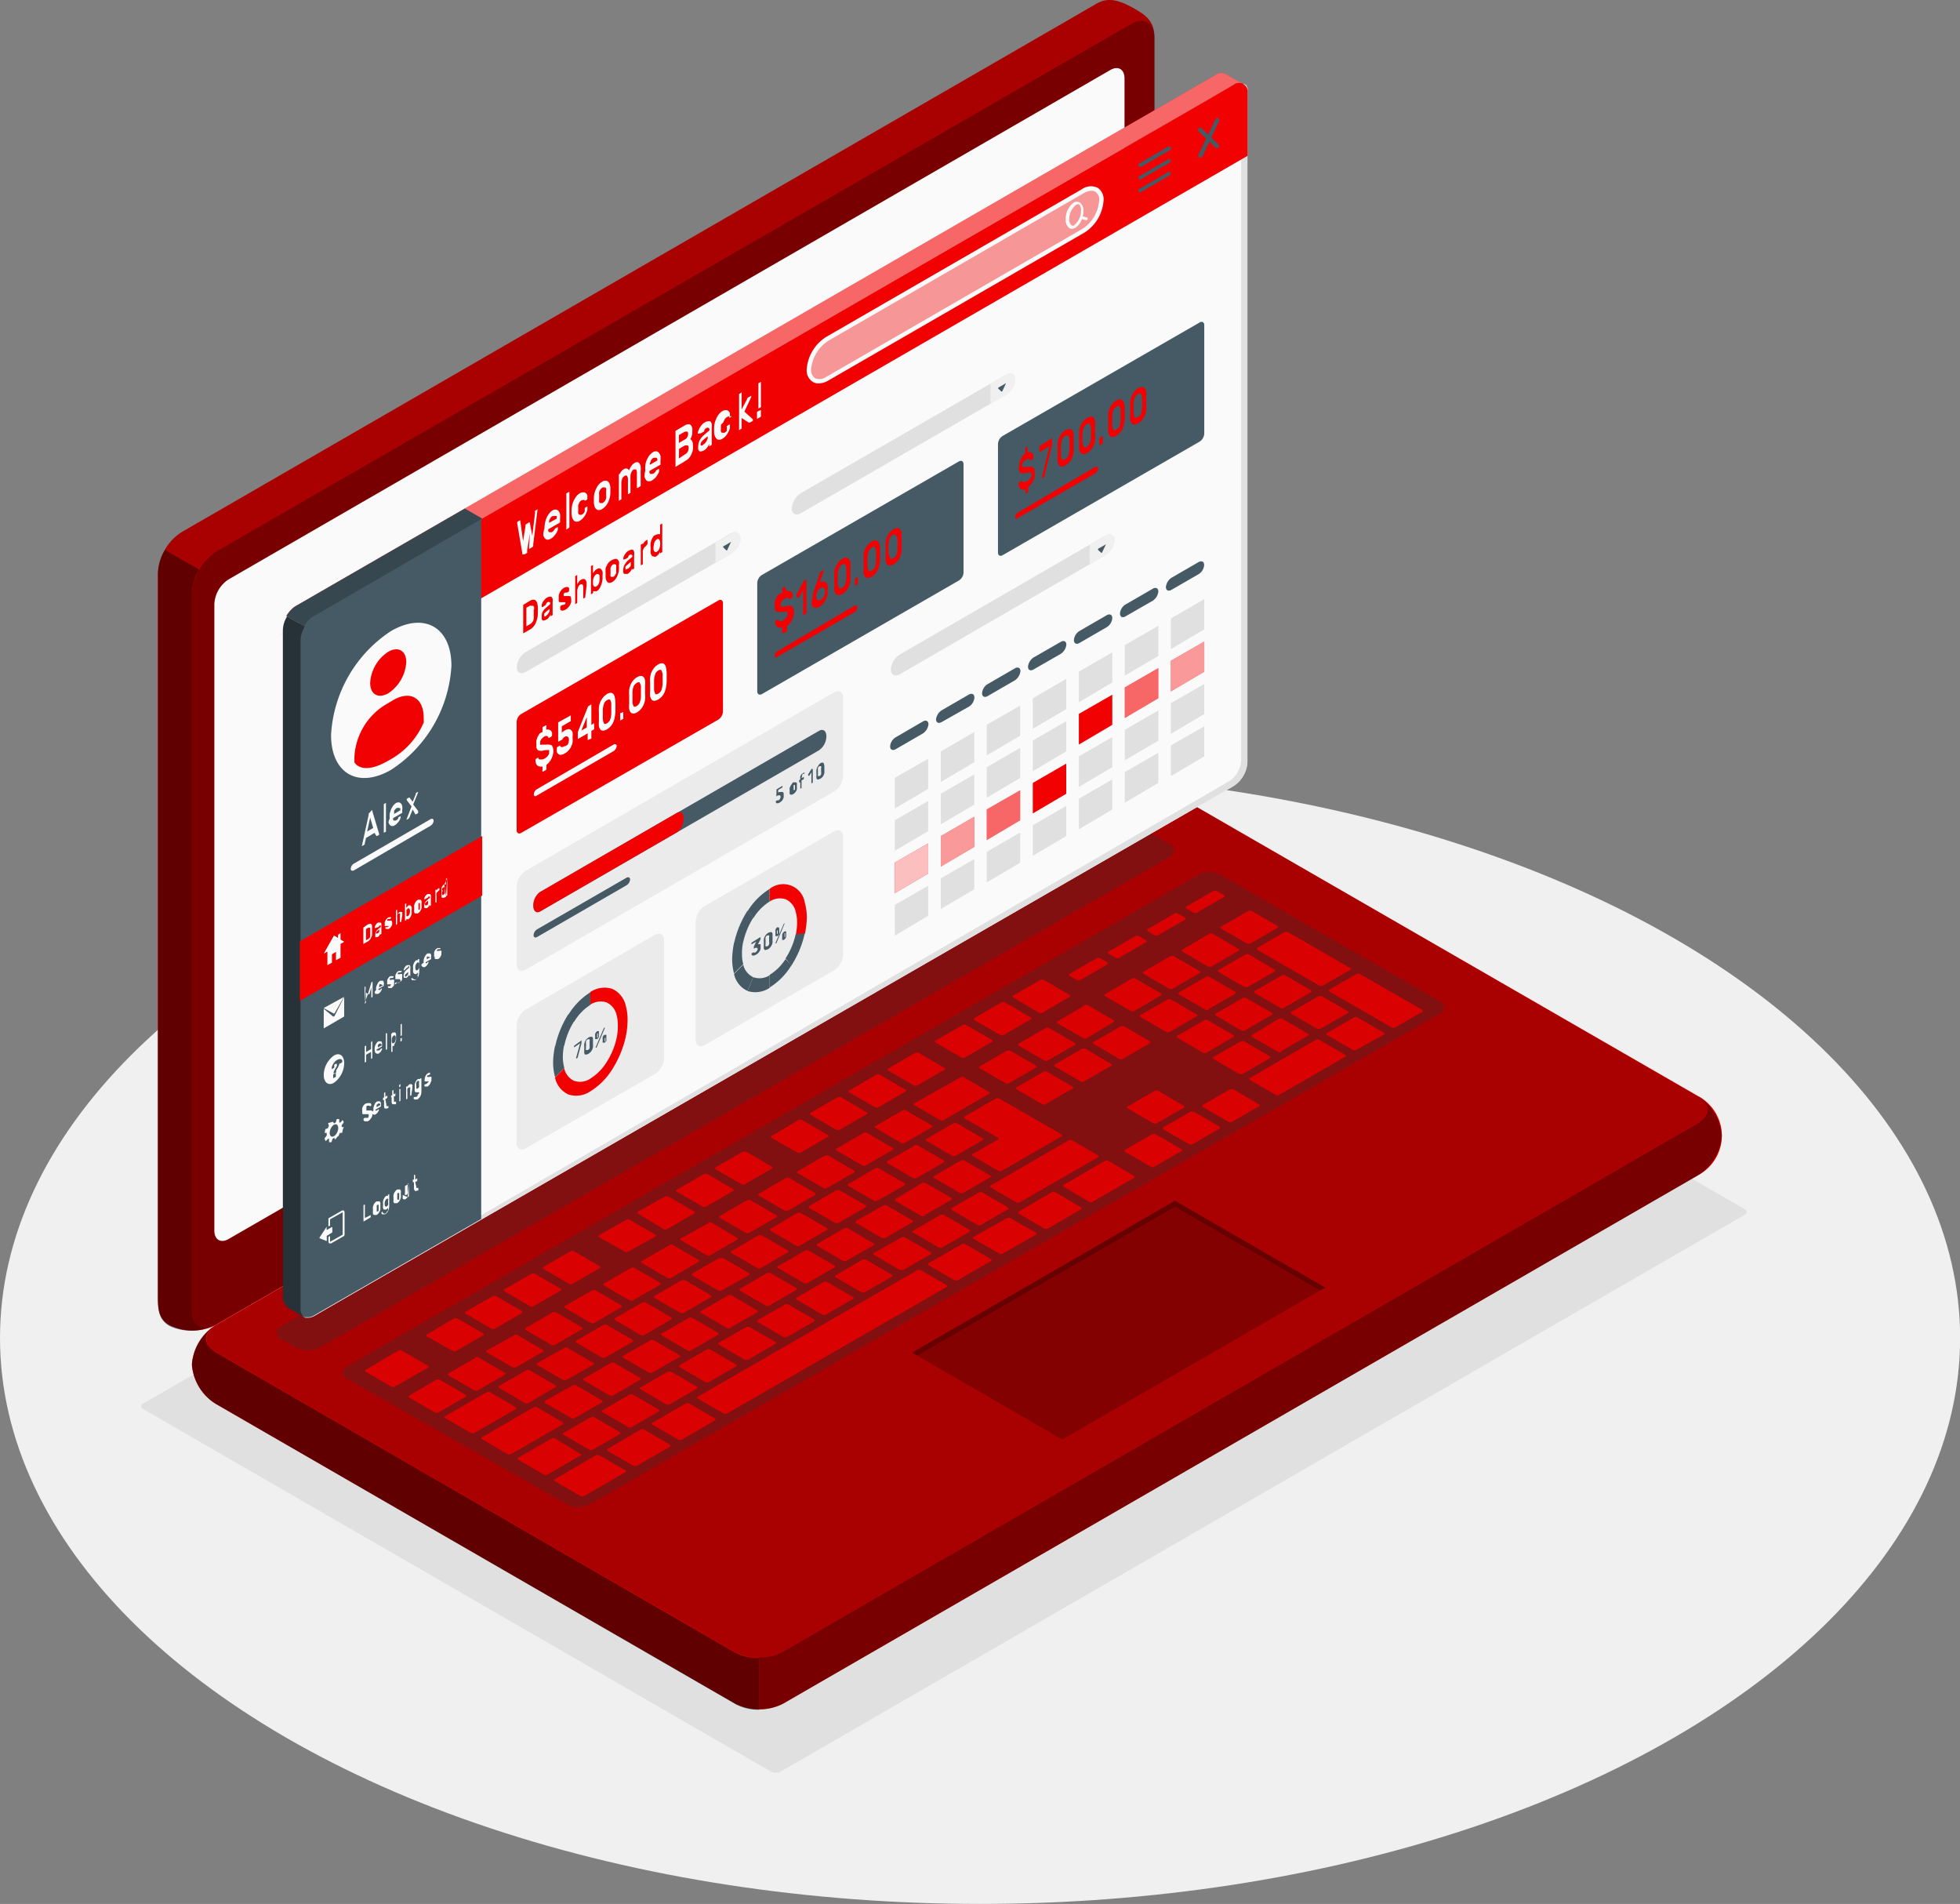<svg id="Capa_1" data-name="Capa 1" xmlns="http://www.w3.org/2000/svg" viewBox="0 0 155.35 150.87"><rect x="0" y="0" width="155.35" height="150.87" fill="#808080" stroke="none"/><defs><style>.cls-1{fill:#f0f0f0;}.cls-2{fill:#e0e0e0;}.cls-3{fill:#f10101;}.cls-4{opacity:0.5;}.cls-10,.cls-11,.cls-4,.cls-5,.cls-6,.cls-8,.cls-9{isolation:isolate;}.cls-5,.cls-8{opacity:0.3;}.cls-17,.cls-6{opacity:0.6;}.cls-7{fill:#fafafa;}.cls-15,.cls-8{fill:#263238;}.cls-9{opacity:0.1;}.cls-10,.cls-12{opacity:0.4;}.cls-11{opacity:0.45;}.cls-13{fill:#fff;}.cls-14{fill:#455a64;}.cls-16{fill:#37474f;}.cls-18{opacity:0.75;}.cls-19{fill:#ebebeb;}</style></defs><g id="freepik--Floor--inject-2"><ellipse id="freepik--floor--inject-2-2" data-name="freepik--floor--inject-2" class="cls-1" cx="77.68" cy="106.02" rx="77.68" ry="44.85"/></g><g id="freepik--Shadows--inject-2"><path id="freepik--shadow--inject-2" class="cls-2" d="M61.11,140.39,11.34,111.65a.23.23,0,0,1-.14-.29.2.2,0,0,1,.14-.14L87.77,67.09a.83.83,0,0,1,.75,0l49.77,28.73a.23.23,0,0,1,.14.29.23.23,0,0,1-.14.15L61.86,140.39A.89.89,0,0,1,61.11,140.39Z"/></g><g id="freepik--Device--inject-2"><g id="freepik--Laptop--inject-2"><path class="cls-3" d="M15.21,108.11a4,4,0,0,0,1.9,3.14L58.28,135a4.22,4.22,0,0,0,3.79,0l72.51-41.87a3.55,3.55,0,0,0,0-6.28L93.4,63.11a4.13,4.13,0,0,0-3.78,0L17.11,105A4,4,0,0,0,15.21,108.11Z"/><path class="cls-4" d="M136.47,90a4,4,0,0,1-1.89,3.14L62.07,135a3.88,3.88,0,0,1-1.89.45v-4.09a3.89,3.89,0,0,0,1.89-.46l72.51-41.86c.92-.53,1-1.34.34-1.94A4,4,0,0,1,136.47,90Z"/><path class="cls-5" d="M17.11,107.15l41.17,23.78a4.15,4.15,0,0,0,3.79,0l72.51-41.86a1.16,1.16,0,0,0,0-2.19L93.4,63.11a4.13,4.13,0,0,0-3.78,0L17.11,105A1.15,1.15,0,0,0,17.11,107.15Z"/><path class="cls-6" d="M60.18,131.39v4.09a3.83,3.83,0,0,1-1.9-.45L17.11,111.25a4,4,0,0,1-1.9-3.14,4.12,4.12,0,0,1,1.7-3c-.84.61-.78,1.5.2,2.06l41.17,23.79A3.94,3.94,0,0,0,60.18,131.39Z"/><path class="cls-3" d="M13.44,105c-1-.57-.93-1.52-.93-2.73V45.43a4.18,4.18,0,0,1,1.9-3.27L86.92.29c1-.6,2-.16,3,.4S91.49,1.75,91.49,3V59.83a4.19,4.19,0,0,1-1.88,3.28L17.11,105A4.09,4.09,0,0,1,13.44,105Z"/><path class="cls-5" d="M91.51,3c0-1.2-.85-1.68-1.89-1.09L17.11,43.73a3.73,3.73,0,0,0-1.35,1.41l-2.7-1.57h0a3.81,3.81,0,0,1,1.35-1.41L86.92.29c1-.6,2-.17,3,.4S91.51,1.75,91.51,3Z"/><path class="cls-4" d="M15.21,47v56.88c0,1.2.85,1.69,1.9,1.09L89.62,63.11a4.18,4.18,0,0,0,1.89-3.28V3c0-1.21-.85-1.69-1.89-1.09L17.11,43.72A4.21,4.21,0,0,0,15.21,47Z"/><path class="cls-6" d="M16.88,105.07a4.09,4.09,0,0,1-3.44,0c-1-.57-.92-1.52-.92-2.73V45.43a3.8,3.8,0,0,1,.55-1.86l2.7,1.56h0A3.92,3.92,0,0,0,15.21,47v56.89C15.21,105,16,105.5,16.88,105.07Z"/><path class="cls-7" d="M18.12,45.91,88,5.55c.62-.36,1.13-.07,1.13.67V55.87a2.53,2.53,0,0,1-1.13,2L18.12,98.18c-.62.36-1.13.06-1.13-.66V47.87A2.47,2.47,0,0,1,18.12,45.91Z"/><path class="cls-8" d="M22.34,105.07,89.65,66.22a2.1,2.1,0,0,1,1.89,0l1.12.62a.58.58,0,0,1,0,1.09L25.34,106.78a2.1,2.1,0,0,1-1.89,0l-1.11-.61A.58.58,0,0,1,22.34,105.07Z"/><path class="cls-8" d="M27.62,108.22,94.93,69.36a1.9,1.9,0,0,1,1.72-.09l17.52,10.11c.44.25.36.7-.16,1l-67.23,38.8a2,2,0,0,1-1.73.09L27.46,109.22C27,109,27.08,108.52,27.62,108.22Z"/><path class="cls-3" d="M85.94,85.68l2.11-1.21c.09,0,.1-.14,0-.18l-2-1.17a.34.34,0,0,0-.31,0l-2.11,1.22c-.09,0-.09.13,0,.18l2,1.16A.31.31,0,0,0,85.94,85.68Zm-3.08-4.21-2.1,1.22c-.09,0-.1.13,0,.18l2,1.16a.32.32,0,0,0,.3,0l2.11-1.22c.09,0,.09-.13,0-.17l-2-1.17a.34.34,0,0,0-.31,0Zm-6.8,3.94-3.56,2c-.09.06-.1.13,0,.18l2,1.16a.34.34,0,0,0,.31,0l3.56-2.06c.09,0,.1-.13,0-.17l-2-1.17A.31.31,0,0,0,76.06,85.41Zm3.72-2.14-2.1,1.22c-.09.05-.1.13,0,.17l2,1.16a.34.34,0,0,0,.31,0l2.1-1.21c.1,0,.1-.13,0-.18l-2-1.16A.34.34,0,0,0,79.78,83.27ZM71.52,88l-2.11,1.22c-.09,0-.1.13,0,.17l2,1.17a.34.34,0,0,0,.31,0l2.11-1.22c.09,0,.1-.13,0-.17l-2-1.17a.32.32,0,0,0-.3,0Zm-3.08,1.78L66.33,91c-.09,0-.09.13,0,.18l2,1.16a.34.34,0,0,0,.31,0l2.1-1.22c.09,0,.1-.13,0-.17l-2-1.17a.34.34,0,0,0-.31,0Zm7.9,4.75,2.11-1.22c.09,0,.1-.13,0-.18l-2-1.16a.34.34,0,0,0-.31,0l-2.08,1.21c-.09,0-.1.13,0,.18l2,1.16a.32.32,0,0,0,.3,0Zm-3.08,1.78,2.11-1.22c.09,0,.1-.13,0-.18l-2-1.16a.32.32,0,0,0-.3,0L71,95c-.08,0-.09.13,0,.18l2,1.16a.31.31,0,0,0,.31,0Zm-3.08,1.78,2.11-1.22c.09,0,.09-.13,0-.18l-2-1.16a.32.32,0,0,0-.3,0l-2.11,1.21c-.09.06-.1.14,0,.18l2,1.17a.37.37,0,0,0,.31,0ZM67.1,99.9l2.11-1.21c.09,0,.09-.13,0-.18l-2-1.17a.34.34,0,0,0-.31,0l-2.1,1.22c-.09,0-.1.13,0,.18l2,1.16a.33.33,0,0,0,.29,0ZM82.87,87.49,85,86.27c.08,0,.09-.13,0-.17l-2-1.17a.32.32,0,0,0-.3,0l-2.11,1.22c-.09,0-.1.13,0,.17l2,1.17a.32.32,0,0,0,.3,0Zm-3.45,5.28,4.69-2.71c.09,0,.1-.13,0-.18l-4.89-2.82a.34.34,0,0,0-.31,0l-2.43,1.4c-.09.05-.1.13,0,.18l2.59,1.49c.08.05.07.13,0,.18l-1.94,1.12c-.09,0-.1.13,0,.18l2,1.17A.33.33,0,0,0,79.42,92.77ZM65.35,91.58l-2.1,1.22c-.09,0-.1.13,0,.17l2,1.17a.34.34,0,0,0,.31,0l2.11-1.22c.08,0,.09-.13,0-.17l-2-1.17a.34.34,0,0,0-.28,0Zm-3.08,1.78-2.1,1.22c-.09,0-.1.13,0,.17l2,1.17a.42.42,0,0,0,.31,0l2.1-1.22c.09,0,.1-.13,0-.18l-2-1.16a.32.32,0,0,0-.3,0Zm-17,19a.34.34,0,0,0,.31,0l2.11-1.23c.09,0,.1-.13,0-.17l-2-1.17a.42.42,0,0,0-.31,0L43.22,111c-.09.05-.09.13,0,.18Zm-7.59-4.76-2.11,1.22c-.09,0-.1.13,0,.18l2,1.16a.34.34,0,0,0,.31,0l2.11-1.21c.09-.06.1-.14,0-.18l-2-1.17A.37.37,0,0,0,37.64,107.58Zm3.9,3.57a.34.34,0,0,0,.31,0L44,109.93c.08-.05.09-.13,0-.17l-2-1.17a.32.32,0,0,0-.3,0l-2.11,1.22c-.09,0-.1.13,0,.18Zm8.5,1.91,2.11-1.22c.09,0,.09-.13,0-.17l-2-1.17a.32.32,0,0,0-.3,0l-2.11,1.22c-.09,0-.1.13,0,.17l2,1.17a.34.34,0,0,0,.31,0Zm-3.39,1.79a.34.34,0,0,0,.31,0l2.11-1.22c.09,0,.09-.13,0-.17l-2-1.17a.32.32,0,0,0-.3,0l-2.11,1.22c-.09,0-.1.13,0,.18Zm-5.93-9.06L38.61,107c-.09,0-.1.13,0,.18l2,1.16a.32.32,0,0,0,.3,0L43,107.13c.09,0,.1-.13,0-.17l-2-1.17a.34.34,0,0,0-.31,0Zm15.4-8.89L54,98.12c-.09,0-.1.13,0,.17l2,1.17a.34.34,0,0,0,.31,0l2.1-1.22c.09,0,.1-.13,0-.17l-2-1.17a.33.33,0,0,0-.32,0ZM43.8,104l-2.11,1.22c-.09,0-.1.13,0,.18l2,1.16a.34.34,0,0,0,.31,0l2.1-1.21c.1,0,.1-.13,0-.18l-2-1.16a.33.33,0,0,0-.32,0Zm15.4-8.89-2.11,1.23c-.09.05-.1.13,0,.18l2,1.16a.34.34,0,0,0,.31,0l2.11-1.21c.09-.06.1-.14,0-.18l-2-1.17a.35.35,0,0,0-.3,0ZM53,98.7l-2.11,1.22c-.09,0-.1.13,0,.17l2,1.17a.34.34,0,0,0,.31,0L55.34,100c.09-.05.09-.13,0-.18l-2-1.16A.32.32,0,0,0,53,98.7ZM50,100.48l-2.11,1.22c-.09,0-.1.13,0,.17l2,1.16a.32.32,0,0,0,.3,0l2.11-1.21c.09,0,.09-.13,0-.18l-2-1.16a.32.32,0,0,0-.3,0Zm-3.08,1.78-2.11,1.21c-.09,0-.1.13,0,.18l2,1.17a.39.39,0,0,0,.3,0l2.11-1.22c.09,0,.09-.13,0-.18l-2-1.16a.31.31,0,0,0-.28,0Zm14.06,1.19,2.11-1.22c.09,0,.09-.13,0-.18l-2-1.16a.34.34,0,0,0-.31,0l-2.1,1.22c-.09,0-.1.13,0,.18l2,1.16a.34.34,0,0,0,.31,0Zm28.73-25.9-2.1,1.22c-.09,0-.1.13,0,.17l2,1.16a.34.34,0,0,0,.31,0L92,78.89c.09,0,.1-.13,0-.18l-2-1.16a.34.34,0,0,0-.31,0ZM85.94,79.7l-2.1,1.22c-.09,0-.1.13,0,.18l2,1.16a.34.34,0,0,0,.31,0L88.24,81c.09-.05.1-.13,0-.17l-2-1.16a.31.31,0,0,0-.31,0Zm6.81-3.93L90.65,77c-.09.05-.1.13,0,.17l2,1.17a.34.34,0,0,0,.31,0l2.1-1.22c.09,0,.1-.13,0-.18l-2-1.16a.37.37,0,0,0-.31,0Zm-17,15.81,2.11-1.22c.08,0,.09-.13,0-.17l-2-1.17a.32.32,0,0,0-.3,0l-2.11,1.22c-.09.05-.1.13,0,.17l2,1.17A.34.34,0,0,0,75.73,91.58ZM96.14,74a.34.34,0,0,0-.31,0l-2.1,1.24c-.09,0-.1.13,0,.17l2,1.17a.34.34,0,0,0,.31,0l2.1-1.22c.09,0,.1-.13,0-.18ZM64,101.67l2.11-1.22c.09,0,.09-.13,0-.18l-2-1.16a.34.34,0,0,0-.31,0l-2.1,1.21c-.09.05-.1.13,0,.18l2,1.16A.33.33,0,0,0,64,101.67Zm37.77-21.81,2.11-1.22c.09,0,.09-.13,0-.18l-2-1.16a.32.32,0,0,0-.3,0l-2.11,1.22c-.09,0-.09.13,0,.18l2,1.16A.36.36,0,0,0,101.79,79.86Zm-6,.11,2.11-1.21c.09-.05.09-.13,0-.18l-2-1.16a.34.34,0,0,0-.31,0l-2.1,1.21c-.09.06-.1.13,0,.18l2,1.16A.34.34,0,0,0,95.83,80ZM99,75.64a.34.34,0,0,0-.31,0L96.6,76.85c-.08.06-.09.13,0,.18l2,1.17a.42.42,0,0,0,.31,0L101,77c.09,0,.1-.13,0-.18Zm.65-.38,4.9,2.83a.32.32,0,0,0,.3,0L107,76.87c.09-.05.09-.13,0-.17l-4.89-2.83a.42.42,0,0,0-.31,0l-2.11,1.22c-.08,0-.09.13,0,.17Zm-7.12,3.95-2.11,1.21c-.09,0-.09.13,0,.18l2,1.16a.34.34,0,0,0,.31,0l2.1-1.22c.09-.05.1-.13,0-.17l-2-1.16a.34.34,0,0,0-.31,0ZM69.37,92.59l-2.11,1.22c-.08,0-.09.13,0,.17l2,1.16a.32.32,0,0,0,.3,0l2.11-1.21c.09-.05.1-.13,0-.18l-2-1.16a.34.34,0,0,0-.31,0Zm29-10.94a.42.42,0,0,0,.31,0l2.11-1.22c.08-.05.1-.13,0-.18l-2-1.16a.32.32,0,0,0-.3,0l-2.11,1.22c-.09,0-.09.13,0,.17ZM72.45,90.81,70.36,92c-.09,0-.1.13,0,.18l2,1.16a.42.42,0,0,0,.31,0l2.1-1.22c.1-.05.11-.13,0-.18l-2-1.16a.34.34,0,0,0-.34,0ZM48.3,110.57a.34.34,0,0,0,.31,0l2.1-1.22c.09,0,.1-.13,0-.18l-2-1.16a.34.34,0,0,0-.31,0l-2.1,1.22c-.09,0-.1.13,0,.17Zm-3.58-3.75L42.61,108c-.09,0-.09.13,0,.18l2,1.16a.32.32,0,0,0,.3,0L47,108.15c.09-.05.1-.13,0-.17l-2-1.16a.3.3,0,0,0-.29,0Zm7,1.94,2.11-1.21c.09,0,.09-.13,0-.18l-2-1.16a.32.32,0,0,0-.3,0l-2.11,1.21c-.09.06-.1.13,0,.18l2,1.16A.34.34,0,0,0,51.7,108.76ZM54.78,107l2.11-1.22c.09,0,.09-.13,0-.18l-2-1.16a.32.32,0,0,0-.3,0l-2.11,1.21c-.09.06-.1.14,0,.18l2,1.17a.33.33,0,0,0,.32,0Zm3.08-1.78L60,104c.09,0,.09-.13,0-.17l-2-1.17a.32.32,0,0,0-.3,0l-2.11,1.22c-.09,0-.1.13,0,.17l2,1.17a.33.33,0,0,0,.32,0ZM47.8,105l-2.11,1.22c-.09.05-.1.13,0,.18l2,1.16a.34.34,0,0,0,.31,0l2.11-1.22c.08,0,.09-.13,0-.18l-2-1.16a.33.33,0,0,0-.29,0Zm3.08-1.77-2.11,1.21c-.09.05-.1.13,0,.18l2,1.16a.34.34,0,0,0,.31,0l2.11-1.22c.08,0,.09-.13,0-.17l-2-1.17a.34.34,0,0,0-.26,0Zm12.31-7.12L61.1,97.36c-.09,0-.09.13,0,.18l2,1.16a.32.32,0,0,0,.3,0l2.11-1.22c.09,0,.1-.13,0-.18l-2-1.16a.38.38,0,0,0-.33,0Zm-3.08,1.78L58,99.13c-.09.05-.1.13,0,.17l2,1.17a.34.34,0,0,0,.31,0l2.1-1.22c.09,0,.1-.13,0-.18l-2-1.16a.37.37,0,0,0-.31,0Zm6.16-3.56-2.1,1.22c-.09.05-.1.13,0,.18l2,1.16a.34.34,0,0,0,.31,0l2.1-1.21c.1-.06.1-.13,0-.18l-2-1.16a.3.3,0,0,0-.29,0ZM54,101.46l-2.1,1.22c-.09.06-.1.13,0,.18l2,1.16a.34.34,0,0,0,.31,0l2.11-1.21c.09,0,.09-.13,0-.18l-2-1.17a.36.36,0,0,0-.27,0ZM57,99.69l-2.1,1.21c-.09.06-.1.13,0,.18l2,1.17a.34.34,0,0,0,.31,0l2.13-1.2c.09,0,.09-.13,0-.18l-2-1.16a.34.34,0,0,0-.31,0ZM53.1,111.27l2.11-1.22c.09,0,.1-.13,0-.18l-2-1.16a.34.34,0,0,0-.31,0l-2.11,1.22c-.09,0-.1.13,0,.17l2,1.17a.33.33,0,0,0,.32,0Zm-16.24-.77-2-1.16a.34.34,0,0,0-.31,0l-2.09,1.24c-.09,0-.1.13,0,.18l2,1.16a.34.34,0,0,0,.31,0l2.11-1.22c.09-.06.1-.14,0-.18Zm4,1-2-1.17a.42.42,0,0,0-.31,0l-3.24,1.88c-.09,0-.1.13,0,.17l2,1.16a.32.32,0,0,0,.3,0l3.24-1.87c.09,0,.1-.11,0-.15Zm-7-3.31-2-1.16a.34.34,0,0,0-.31,0L29,108.54c-.09,0-.1.13,0,.17l2,1.16a.34.34,0,0,0,.31,0l2.6-1.49c.09,0,.1-.12,0-.16Zm2-1.15a.34.34,0,0,0,.31,0l2.1-1.21c.1,0,.1-.14,0-.18l-2-1.17a.42.42,0,0,0-.31,0l-2.1,1.26c-.09,0-.1.13,0,.17Zm8.72,5.65-2-1.16a.32.32,0,0,0-.3,0l-4.06,2.35c-.09,0-.09.13,0,.17l2,1.17a.34.34,0,0,0,.31,0l4.05-2.35c.1,0,.11-.11,0-.16ZM46,115.21,44,114a.32.32,0,0,0-.3,0l-2.6,1.5c-.08,0-.09.13,0,.18l2,1.16a.32.32,0,0,0,.3,0l2.6-1.5c.1,0,.1-.11,0-.15ZM58.75,93.83a.32.32,0,0,0,.3,0l2.11-1.22c.09,0,.09-.13,0-.17l-2-1.17a.39.39,0,0,0-.3,0l-2.11,1.22c-.09.05-.1.13,0,.18Zm-6.16,3.56a.32.32,0,0,0,.3,0L55,96.17c.09,0,.1-.13,0-.18l-2-1.16a.34.34,0,0,0-.31,0L50.59,96c-.09.06-.1.13,0,.18Zm-13.66,7.89a.39.39,0,0,0,.3,0l2.11-1.22c.09,0,.09-.13,0-.18l-2-1.16a.32.32,0,0,0-.3,0l-2.11,1.21c-.09,0-.1.13,0,.18Zm16.74-9.67a.32.32,0,0,0,.3,0l2.11-1.22c.09,0,.1-.13,0-.18l-2-1.16a.34.34,0,0,0-.31,0l-2.11,1.22c-.09,0-.1.13,0,.17Zm-6.16,3.56a.32.32,0,0,0,.3,0L51.92,98c.09,0,.1-.13,0-.18l-2-1.16a.32.32,0,0,0-.3,0l-2.11,1.21c-.09.05-.1.13,0,.18Zm-2,16.16a.32.32,0,0,0-.3,0L44,117.2c-.09.06-.1.14,0,.18l2,1.16a.34.34,0,0,0,.31,0l3.24-1.87c.09,0,.1-.13,0-.17Zm-2.42-13.61a.34.34,0,0,0,.31,0l2.11-1.22c.09,0,.1-.13,0-.18l-2-1.16a.32.32,0,0,0-.3,0l-2.11,1.22c-.09.05-.1.13,0,.18ZM42,103.5a.32.32,0,0,0,.3,0l2.11-1.22c.09,0,.1-.13,0-.18l-2-1.16a.32.32,0,0,0-.3,0L40,102.16c-.09,0-.1.13,0,.17Zm62.58-21.09a.34.34,0,0,0-.31,0l-5.18,3c-.09,0-.1.13,0,.18l2,1.16a.34.34,0,0,0,.31,0l5.2-3c.09,0,.1-.13,0-.17Zm-6.81,3.92a.39.39,0,0,0-.3,0l-2.11,1.22c-.09,0-.1.13,0,.18l2,1.16a.34.34,0,0,0,.31,0l2.1-1.22c.09,0,.1-.13,0-.17ZM56.2,109.51l2.11-1.22c.09-.05.1-.13,0-.18l-2-1.16a.34.34,0,0,0-.31,0l-2.11,1.21c-.09.06-.09.13,0,.18l2,1.17A.36.36,0,0,0,56.2,109.51ZM91.61,89.89a.34.34,0,0,0-.31,0L89.2,91.1c-.09.06-.1.14,0,.18l2,1.17a.32.32,0,0,0,.3,0l2.11-1.22c.09,0,.1-.13,0-.18Zm16-9.26a.34.34,0,0,0-.31,0l-2.1,1.22c-.09.06-.1.13,0,.18l2,1.16a.32.32,0,0,0,.3,0L109.66,82c.09,0,.1-.13,0-.18Zm5.09-.62-4.89-2.82a.34.34,0,0,0-.31,0l-2.11,1.21c-.08,0-.09.13,0,.18l4.9,2.83a.32.32,0,0,0,.3,0l2.11-1.22c.09,0,.09-.13,0-.18ZM80.09,96.54a.34.34,0,0,0-.31,0L77.19,98c-.09,0-.1.13,0,.17l2,1.16a.32.32,0,0,0,.3,0l2.6-1.49c.09-.06.1-.13,0-.18ZM87.87,92a.42.42,0,0,0-.31,0l-3.24,1.88c-.09,0-.1.13,0,.17l2,1.17a.32.32,0,0,0,.3,0l3.24-1.87c.09-.06.1-.13,0-.18ZM73,100.66a.34.34,0,0,0-.31,0l-17.35,10c-.08,0-.09.13,0,.18l2,1.16a.32.32,0,0,0,.3,0L75,102c.09,0,.09-.13,0-.18ZM54.64,111.23a.34.34,0,0,0-.31,0l-2.59,1.5c-.09,0-.1.13,0,.17l2,1.17a.34.34,0,0,0,.31,0l2.59-1.5c.09,0,.1-.13,0-.18ZM76.52,98.6a.32.32,0,0,0-.3,0l-2.6,1.49c-.09.06-.1.13,0,.18l2,1.16a.34.34,0,0,0,.31,0l2.59-1.49c.09-.06.1-.13,0-.18ZM51.07,113.29a.34.34,0,0,0-.31,0l-2.58,1.51c-.09.06-.09.13,0,.18l2,1.16a.34.34,0,0,0,.31,0l2.59-1.49c.09-.06.1-.13,0-.18ZM83.65,94.48a.32.32,0,0,0-.3,0L80.76,96c-.09.05-.1.13,0,.17l2,1.17a.34.34,0,0,0,.31,0l2.59-1.5c.09,0,.1-.13,0-.18Zm11-6.37a.34.34,0,0,0-.31,0l-2.11,1.21c-.08.05-.09.13,0,.18l2,1.16a.32.32,0,0,0,.3,0l2.11-1.22c.09,0,.1-.13,0-.17Zm6.9-4.82,2.1-1.21c.09-.06.1-.13,0-.18l-2-1.16a.34.34,0,0,0-.31,0L99.27,82c-.08,0-.09.13,0,.18l2,1.16a.33.33,0,0,0,.32,0ZM89,83.9l2.11-1.22c.08-.05.09-.13,0-.18l-2-1.16a.32.32,0,0,0-.3,0l-2.11,1.22c-.09,0-.1.13,0,.17l2,1.17a.37.37,0,0,0,.34,0ZM80.83,95.27,87,91.72c.09,0,.09-.14,0-.18l-2-1.17a.34.34,0,0,0-.31,0l-6.15,3.56c-.09,0-.1.13,0,.17l2,1.17a.36.36,0,0,0,.32,0ZM98.2,85.09a.34.34,0,0,0,.31,0l2.11-1.22c.09-.05.09-.13,0-.18l-2-1.16a.32.32,0,0,0-.3,0l-2.13,1.22c-.09,0-.1.13,0,.17Zm-2.57-1.68,2.11-1.22c.09,0,.1-.13,0-.18l-2-1.16a.32.32,0,0,0-.3,0l-2.11,1.22c-.09.05-.1.13,0,.17l2,1.17a.37.37,0,0,0,.31,0ZM77.76,97.06l2.11-1.22c.09,0,.09-.13,0-.18l-2-1.16a.32.32,0,0,0-.3,0l-2.11,1.22c-.09,0-.1.13,0,.17l2,1.17A.32.32,0,0,0,77.76,97.06ZM91.39,89a.34.34,0,0,0,.31,0l2.11-1.21c.09-.05.1-.13,0-.18l-2-1.16a.32.32,0,0,0-.3,0L89.4,87.67c-.09,0-.1.13,0,.17Zm-29,16.94,2.11-1.22c.09-.06.1-.13,0-.18l-2-1.16a.32.32,0,0,0-.3,0l-2.11,1.21c-.09,0-.1.14,0,.18l2,1.17a.37.37,0,0,0,.31,0Zm3.08-1.78,2.11-1.22c.09,0,.1-.13,0-.18l-2-1.16a.34.34,0,0,0-.31,0l-2.11,1.22c-.09.05-.09.13,0,.17l2,1.17a.33.33,0,0,0,.32,0Zm-6.15,3.57,2.11-1.22c.08-.05.09-.13,0-.18l-2-1.16a.34.34,0,0,0-.31,0L57,106.39c-.09,0-.1.13,0,.17l2,1.17A.42.42,0,0,0,59.29,107.73Zm12.31-7.12,2.11-1.21c.09-.06.1-.13,0-.18l-2-1.16a.32.32,0,0,0-.3,0L69.3,99.27c-.09,0-.1.13,0,.18l2,1.17A.35.35,0,0,0,71.6,100.61Zm-3.08,1.78,2.11-1.21c.09-.06.1-.14,0-.18l-2-1.17a.34.34,0,0,0-.31,0l-2.09,1.22c-.09,0-.1.13,0,.18l2,1.16a.34.34,0,0,0,.31,0Zm6.16-3.56,2.11-1.21c.09-.05.09-.13,0-.18l-2-1.16a.32.32,0,0,0-.3,0l-2.12,1.23c-.09,0-.09.13,0,.17l2,1.17a.33.33,0,0,0,.29,0ZM91.49,74.1a.34.34,0,0,0,.31,0l2.11-1.22c.09,0,.09-.13,0-.18l-.54-.3a.34.34,0,0,0-.31,0L91,73.61c-.08,0-.09.13,0,.18Zm-15.3,9.69a.32.32,0,0,0,.3,0l2.11-1.22c.09,0,.1-.13,0-.17l-2-1.17a.34.34,0,0,0-.31,0l-2.11,1.22c-.09,0-.1.13,0,.18Zm6.15-3.54a.32.32,0,0,0,.3,0L84.75,79c.09,0,.1-.13,0-.17l-2-1.17a.34.34,0,0,0-.31,0l-2.11,1.22c-.09,0-.1.13,0,.17ZM72.42,86a.32.32,0,0,0,.3,0l2.11-1.22c.09,0,.1-.13,0-.17l-2-1.17a.34.34,0,0,0-.31,0l-2.09,1.22c-.09,0-.1.13,0,.18Zm6.84-4a.34.34,0,0,0,.31,0l2.1-1.21c.09-.06.1-.14,0-.18l-2-1.17a.34.34,0,0,0-.31,0l-2.11,1.22c-.08,0-.09.13,0,.18Zm-13,7.51a.34.34,0,0,0,.31,0l2.11-1.21c.09,0,.1-.13,0-.17l-2-1.17a.34.34,0,0,0-.31,0l-2.1,1.21c-.09.06-.1.13,0,.18Zm3.08-1.78a.34.34,0,0,0,.31,0l2.1-1.22c.09-.05.1-.13,0-.17l-2-1.17a.34.34,0,0,0-.31,0L67.34,86.4c-.09,0-.1.13,0,.18Zm16-10.08a.39.39,0,0,0,.3,0l2.11-1.22c.09-.05.1-.13,0-.18l-.54-.31a.32.32,0,0,0-.3,0l-2.11,1.22c-.09,0-.1.13,0,.18Zm9.24-5.34a.32.32,0,0,0,.3,0L97,71.09c.09,0,.1-.13,0-.17l-.54-.31a.32.32,0,0,0-.3,0l-2.11,1.21c-.09.06-.1.13,0,.18Zm4.23,2.44a.34.34,0,0,0,.31,0l2.11-1.21c.09-.05.1-.13,0-.18l-2-1.16a.32.32,0,0,0-.3,0L96.8,73.42c-.09,0-.1.13,0,.17Zm5.87,6.76,2.11-1.21c.09-.06.1-.14,0-.18l-2-1.17a.32.32,0,0,0-.3,0l-2.11,1.22c-.09,0-.1.13,0,.18l2,1.16a.33.33,0,0,0,.29,0ZM88.41,75.89a.32.32,0,0,0,.3,0l2.11-1.22c.09,0,.1-.13,0-.17l-.54-.31a.32.32,0,0,0-.3,0L87.89,75.4c-.09,0-.1.14,0,.18ZM63.18,91.32a.34.34,0,0,0,.31,0l2.1-1.22c.09,0,.1-.13,0-.17l-2-1.17a.34.34,0,0,0-.31,0L61.18,90c-.09,0-.09.13,0,.18Z"/><path class="cls-9" d="M85.94,85.68l2.11-1.21c.09,0,.1-.14,0-.18l-2-1.17a.34.34,0,0,0-.31,0l-2.11,1.22c-.09,0-.09.13,0,.18l2,1.16A.31.31,0,0,0,85.94,85.68Zm-3.08-4.21-2.1,1.22c-.09,0-.1.13,0,.18l2,1.16a.32.32,0,0,0,.3,0l2.11-1.22c.09,0,.09-.13,0-.17l-2-1.17a.34.34,0,0,0-.31,0Zm-6.8,3.94-3.56,2c-.09.06-.1.13,0,.18l2,1.16a.34.34,0,0,0,.31,0l3.56-2.06c.09,0,.1-.13,0-.17l-2-1.17A.31.31,0,0,0,76.06,85.41Zm3.72-2.14-2.1,1.22c-.09.05-.1.13,0,.17l2,1.16a.34.34,0,0,0,.31,0l2.1-1.21c.1,0,.1-.13,0-.18l-2-1.16A.34.34,0,0,0,79.78,83.27ZM71.52,88l-2.11,1.22c-.09,0-.1.13,0,.17l2,1.17a.34.34,0,0,0,.31,0l2.11-1.22c.09,0,.1-.13,0-.17l-2-1.17a.32.32,0,0,0-.3,0Zm-3.08,1.78L66.33,91c-.09,0-.09.13,0,.18l2,1.16a.34.34,0,0,0,.31,0l2.1-1.22c.09,0,.1-.13,0-.17l-2-1.17a.34.34,0,0,0-.31,0Zm7.9,4.75,2.11-1.22c.09,0,.1-.13,0-.18l-2-1.16a.34.34,0,0,0-.31,0l-2.08,1.21c-.09,0-.1.13,0,.18l2,1.16a.32.32,0,0,0,.3,0Zm-3.08,1.78,2.11-1.22c.09,0,.1-.13,0-.18l-2-1.16a.32.32,0,0,0-.3,0L71,95c-.08,0-.09.13,0,.18l2,1.16a.31.31,0,0,0,.31,0Zm-3.08,1.78,2.11-1.22c.09,0,.09-.13,0-.18l-2-1.16a.32.32,0,0,0-.3,0l-2.11,1.21c-.09.06-.1.14,0,.18l2,1.17a.37.37,0,0,0,.31,0ZM67.1,99.9l2.11-1.21c.09,0,.09-.13,0-.18l-2-1.17a.34.34,0,0,0-.31,0l-2.1,1.22c-.09,0-.1.13,0,.18l2,1.16a.33.33,0,0,0,.29,0ZM82.87,87.49,85,86.27c.08,0,.09-.13,0-.17l-2-1.17a.32.32,0,0,0-.3,0l-2.11,1.22c-.09,0-.1.13,0,.17l2,1.17a.32.32,0,0,0,.3,0Zm-3.45,5.28,4.69-2.71c.09,0,.1-.13,0-.18l-4.89-2.82a.34.34,0,0,0-.31,0l-2.43,1.4c-.09.05-.1.13,0,.18l2.59,1.49c.08.05.07.13,0,.18l-1.94,1.12c-.09,0-.1.13,0,.18l2,1.17A.33.33,0,0,0,79.42,92.77ZM65.35,91.58l-2.1,1.22c-.09,0-.1.13,0,.17l2,1.17a.34.34,0,0,0,.31,0l2.11-1.22c.08,0,.09-.13,0-.17l-2-1.17a.34.34,0,0,0-.28,0Zm-3.08,1.78-2.1,1.22c-.09,0-.1.13,0,.17l2,1.17a.42.42,0,0,0,.31,0l2.1-1.22c.09,0,.1-.13,0-.18l-2-1.16a.32.32,0,0,0-.3,0Zm-17,19a.34.34,0,0,0,.31,0l2.11-1.23c.09,0,.1-.13,0-.17l-2-1.17a.42.42,0,0,0-.31,0L43.22,111c-.09.05-.09.13,0,.18Zm-7.59-4.76-2.11,1.22c-.09,0-.1.13,0,.18l2,1.16a.34.34,0,0,0,.31,0l2.11-1.21c.09-.06.1-.14,0-.18l-2-1.17A.37.37,0,0,0,37.64,107.58Zm3.9,3.57a.34.34,0,0,0,.31,0L44,109.93c.08-.05.09-.13,0-.17l-2-1.17a.32.32,0,0,0-.3,0l-2.11,1.22c-.09,0-.1.13,0,.18Zm8.5,1.91,2.11-1.22c.09,0,.09-.13,0-.17l-2-1.17a.32.32,0,0,0-.3,0l-2.11,1.22c-.09,0-.1.13,0,.17l2,1.17a.34.34,0,0,0,.31,0Zm-3.39,1.79a.34.34,0,0,0,.31,0l2.11-1.22c.09,0,.09-.13,0-.17l-2-1.17a.32.32,0,0,0-.3,0l-2.11,1.22c-.09,0-.1.13,0,.18Zm-5.93-9.06L38.61,107c-.09,0-.1.13,0,.18l2,1.16a.32.32,0,0,0,.3,0L43,107.13c.09,0,.1-.13,0-.17l-2-1.17a.34.34,0,0,0-.31,0Zm15.4-8.89L54,98.12c-.09,0-.1.13,0,.17l2,1.17a.34.34,0,0,0,.31,0l2.1-1.22c.09,0,.1-.13,0-.17l-2-1.17a.33.33,0,0,0-.32,0ZM43.8,104l-2.11,1.22c-.09,0-.1.13,0,.18l2,1.16a.34.34,0,0,0,.31,0l2.1-1.21c.1,0,.1-.13,0-.18l-2-1.16a.33.33,0,0,0-.32,0Zm15.4-8.89-2.11,1.23c-.09.05-.1.13,0,.18l2,1.16a.34.34,0,0,0,.31,0l2.11-1.21c.09-.06.1-.14,0-.18l-2-1.17a.35.35,0,0,0-.3,0ZM53,98.7l-2.11,1.22c-.09,0-.1.13,0,.17l2,1.17a.34.34,0,0,0,.31,0L55.34,100c.09-.05.09-.13,0-.18l-2-1.16A.32.32,0,0,0,53,98.7ZM50,100.48l-2.11,1.22c-.09,0-.1.13,0,.17l2,1.16a.32.32,0,0,0,.3,0l2.11-1.21c.09,0,.09-.13,0-.18l-2-1.16a.32.32,0,0,0-.3,0Zm-3.08,1.78-2.11,1.21c-.09,0-.1.13,0,.18l2,1.17a.39.39,0,0,0,.3,0l2.11-1.22c.09,0,.09-.13,0-.18l-2-1.16a.31.31,0,0,0-.28,0Zm14.06,1.19,2.11-1.22c.09,0,.09-.13,0-.18l-2-1.16a.34.34,0,0,0-.31,0l-2.1,1.22c-.09,0-.1.13,0,.18l2,1.16a.34.34,0,0,0,.31,0Zm28.73-25.9-2.1,1.22c-.09,0-.1.13,0,.17l2,1.16a.34.34,0,0,0,.31,0L92,78.89c.09,0,.1-.13,0-.18l-2-1.16a.34.34,0,0,0-.31,0ZM85.94,79.7l-2.1,1.22c-.09,0-.1.13,0,.18l2,1.16a.34.34,0,0,0,.31,0L88.24,81c.09-.05.1-.13,0-.17l-2-1.16a.31.31,0,0,0-.31,0Zm6.81-3.93L90.65,77c-.09.05-.1.13,0,.17l2,1.17a.34.34,0,0,0,.31,0l2.1-1.22c.09,0,.1-.13,0-.18l-2-1.16a.37.37,0,0,0-.31,0Zm-17,15.81,2.11-1.22c.08,0,.09-.13,0-.17l-2-1.17a.32.32,0,0,0-.3,0l-2.11,1.22c-.09.05-.1.13,0,.17l2,1.17A.34.34,0,0,0,75.73,91.58ZM96.14,74a.34.34,0,0,0-.31,0l-2.1,1.24c-.09,0-.1.13,0,.17l2,1.17a.34.34,0,0,0,.31,0l2.1-1.22c.09,0,.1-.13,0-.18ZM64,101.67l2.11-1.22c.09,0,.09-.13,0-.18l-2-1.16a.34.34,0,0,0-.31,0l-2.1,1.21c-.09.05-.1.13,0,.18l2,1.16A.33.33,0,0,0,64,101.67Zm37.77-21.81,2.11-1.22c.09,0,.09-.13,0-.18l-2-1.16a.32.32,0,0,0-.3,0l-2.11,1.22c-.09,0-.09.13,0,.18l2,1.16A.36.36,0,0,0,101.79,79.86Zm-6,.11,2.11-1.21c.09-.05.09-.13,0-.18l-2-1.16a.34.34,0,0,0-.31,0l-2.1,1.21c-.09.06-.1.13,0,.18l2,1.16A.34.34,0,0,0,95.83,80ZM99,75.64a.34.34,0,0,0-.31,0L96.6,76.85c-.08.06-.09.13,0,.18l2,1.17a.42.42,0,0,0,.31,0L101,77c.09,0,.1-.13,0-.18Zm.65-.38,4.9,2.83a.32.32,0,0,0,.3,0L107,76.87c.09-.05.09-.13,0-.17l-4.89-2.83a.42.42,0,0,0-.31,0l-2.11,1.22c-.08,0-.09.13,0,.17Zm-7.12,3.95-2.11,1.21c-.09,0-.09.13,0,.18l2,1.16a.34.34,0,0,0,.31,0l2.1-1.22c.09-.05.1-.13,0-.17l-2-1.16a.34.34,0,0,0-.31,0ZM69.37,92.59l-2.11,1.22c-.08,0-.09.13,0,.17l2,1.16a.32.32,0,0,0,.3,0l2.11-1.21c.09-.05.1-.13,0-.18l-2-1.16a.34.34,0,0,0-.31,0Zm29-10.94a.42.42,0,0,0,.31,0l2.11-1.22c.08-.05.1-.13,0-.18l-2-1.16a.32.32,0,0,0-.3,0l-2.11,1.22c-.09,0-.09.13,0,.17ZM72.45,90.81,70.36,92c-.09,0-.1.13,0,.18l2,1.16a.42.42,0,0,0,.31,0l2.1-1.22c.1-.05.11-.13,0-.18l-2-1.16a.34.34,0,0,0-.34,0ZM48.3,110.57a.34.34,0,0,0,.31,0l2.1-1.22c.09,0,.1-.13,0-.18l-2-1.16a.34.34,0,0,0-.31,0l-2.1,1.22c-.09,0-.1.13,0,.17Zm-3.58-3.75L42.61,108c-.09,0-.09.13,0,.18l2,1.16a.32.32,0,0,0,.3,0L47,108.15c.09-.05.1-.13,0-.17l-2-1.16a.3.3,0,0,0-.29,0Zm7,1.94,2.11-1.21c.09,0,.09-.13,0-.18l-2-1.16a.32.32,0,0,0-.3,0l-2.11,1.21c-.09.06-.1.13,0,.18l2,1.16A.34.34,0,0,0,51.7,108.76ZM54.78,107l2.11-1.22c.09,0,.09-.13,0-.18l-2-1.16a.32.32,0,0,0-.3,0l-2.11,1.21c-.09.06-.1.14,0,.18l2,1.17a.33.33,0,0,0,.32,0Zm3.08-1.78L60,104c.09,0,.09-.13,0-.17l-2-1.17a.32.32,0,0,0-.3,0l-2.11,1.22c-.09,0-.1.13,0,.17l2,1.17a.33.33,0,0,0,.32,0ZM47.8,105l-2.11,1.22c-.09.05-.1.13,0,.18l2,1.16a.34.34,0,0,0,.31,0l2.11-1.22c.08,0,.09-.13,0-.18l-2-1.16a.33.33,0,0,0-.29,0Zm3.08-1.77-2.11,1.21c-.09.05-.1.13,0,.18l2,1.16a.34.34,0,0,0,.31,0l2.11-1.22c.08,0,.09-.13,0-.17l-2-1.17a.34.34,0,0,0-.26,0Zm12.31-7.12L61.1,97.36c-.09,0-.09.13,0,.18l2,1.16a.32.32,0,0,0,.3,0l2.11-1.22c.09,0,.1-.13,0-.18l-2-1.16a.38.38,0,0,0-.33,0Zm-3.08,1.78L58,99.13c-.09.05-.1.13,0,.17l2,1.17a.34.34,0,0,0,.31,0l2.1-1.22c.09,0,.1-.13,0-.18l-2-1.16a.37.37,0,0,0-.31,0Zm6.16-3.56-2.1,1.22c-.09.05-.1.13,0,.18l2,1.16a.34.34,0,0,0,.31,0l2.1-1.21c.1-.06.1-.13,0-.18l-2-1.16a.3.3,0,0,0-.29,0ZM54,101.46l-2.1,1.22c-.09.06-.1.13,0,.18l2,1.16a.34.34,0,0,0,.31,0l2.11-1.21c.09,0,.09-.13,0-.18l-2-1.17a.36.36,0,0,0-.27,0ZM57,99.69l-2.1,1.21c-.09.06-.1.13,0,.18l2,1.17a.34.34,0,0,0,.31,0l2.13-1.2c.09,0,.09-.13,0-.18l-2-1.16a.34.34,0,0,0-.31,0ZM53.1,111.27l2.11-1.22c.09,0,.1-.13,0-.18l-2-1.16a.34.34,0,0,0-.31,0l-2.11,1.22c-.09,0-.1.13,0,.17l2,1.17a.33.33,0,0,0,.32,0Zm-16.24-.77-2-1.16a.34.34,0,0,0-.31,0l-2.09,1.24c-.09,0-.1.13,0,.18l2,1.16a.34.34,0,0,0,.31,0l2.11-1.22c.09-.06.1-.14,0-.18Zm4,1-2-1.17a.42.42,0,0,0-.31,0l-3.24,1.88c-.09,0-.1.13,0,.17l2,1.16a.32.32,0,0,0,.3,0l3.24-1.87c.09,0,.1-.11,0-.15Zm-7-3.31-2-1.16a.34.34,0,0,0-.31,0L29,108.54c-.09,0-.1.13,0,.17l2,1.16a.34.34,0,0,0,.31,0l2.6-1.49c.09,0,.1-.12,0-.16Zm2-1.15a.34.34,0,0,0,.31,0l2.1-1.21c.1,0,.1-.14,0-.18l-2-1.17a.42.42,0,0,0-.31,0l-2.1,1.26c-.09,0-.1.13,0,.17Zm8.72,5.65-2-1.16a.32.32,0,0,0-.3,0l-4.06,2.35c-.09,0-.09.13,0,.17l2,1.17a.34.34,0,0,0,.31,0l4.05-2.35c.1,0,.11-.11,0-.16ZM46,115.21,44,114a.32.32,0,0,0-.3,0l-2.6,1.5c-.08,0-.09.13,0,.18l2,1.16a.32.32,0,0,0,.3,0l2.6-1.5c.1,0,.1-.11,0-.15ZM58.75,93.83a.32.32,0,0,0,.3,0l2.11-1.22c.09,0,.09-.13,0-.17l-2-1.17a.39.39,0,0,0-.3,0l-2.11,1.22c-.09.05-.1.13,0,.18Zm-6.16,3.56a.32.32,0,0,0,.3,0L55,96.17c.09,0,.1-.13,0-.18l-2-1.16a.34.34,0,0,0-.31,0L50.59,96c-.09.06-.1.13,0,.18Zm-13.66,7.89a.39.39,0,0,0,.3,0l2.11-1.22c.09,0,.09-.13,0-.18l-2-1.16a.32.32,0,0,0-.3,0l-2.11,1.21c-.09,0-.1.13,0,.18Zm16.74-9.67a.32.32,0,0,0,.3,0l2.11-1.22c.09,0,.1-.13,0-.18l-2-1.16a.34.34,0,0,0-.31,0l-2.11,1.22c-.09,0-.1.13,0,.17Zm-6.16,3.56a.32.32,0,0,0,.3,0L51.92,98c.09,0,.1-.13,0-.18l-2-1.16a.32.32,0,0,0-.3,0l-2.11,1.21c-.09.05-.1.13,0,.18Zm-2,16.16a.32.32,0,0,0-.3,0L44,117.2c-.09.06-.1.14,0,.18l2,1.16a.34.34,0,0,0,.31,0l3.24-1.87c.09,0,.1-.13,0-.17Zm-2.42-13.61a.34.34,0,0,0,.31,0l2.11-1.22c.09,0,.1-.13,0-.18l-2-1.16a.32.32,0,0,0-.3,0l-2.11,1.22c-.09.05-.1.13,0,.18ZM42,103.5a.32.32,0,0,0,.3,0l2.11-1.22c.09,0,.1-.13,0-.18l-2-1.16a.32.32,0,0,0-.3,0L40,102.16c-.09,0-.1.13,0,.17Zm62.58-21.09a.34.34,0,0,0-.31,0l-5.18,3c-.09,0-.1.13,0,.18l2,1.16a.34.34,0,0,0,.31,0l5.2-3c.09,0,.1-.13,0-.17Zm-6.81,3.92a.39.39,0,0,0-.3,0l-2.11,1.22c-.09,0-.1.13,0,.18l2,1.16a.34.34,0,0,0,.31,0l2.1-1.22c.09,0,.1-.13,0-.17ZM56.2,109.51l2.11-1.22c.09-.05.1-.13,0-.18l-2-1.16a.34.34,0,0,0-.31,0l-2.11,1.21c-.09.06-.09.13,0,.18l2,1.17A.36.36,0,0,0,56.2,109.51ZM91.61,89.89a.34.34,0,0,0-.31,0L89.2,91.1c-.09.06-.1.14,0,.18l2,1.17a.32.32,0,0,0,.3,0l2.11-1.22c.09,0,.1-.13,0-.18Zm16-9.26a.34.34,0,0,0-.31,0l-2.1,1.22c-.09.06-.1.13,0,.18l2,1.16a.32.32,0,0,0,.3,0L109.66,82c.09,0,.1-.13,0-.18Zm5.09-.62-4.89-2.82a.34.34,0,0,0-.31,0l-2.11,1.21c-.08,0-.09.13,0,.18l4.9,2.83a.32.32,0,0,0,.3,0l2.11-1.22c.09,0,.09-.13,0-.18ZM80.09,96.54a.34.34,0,0,0-.31,0L77.19,98c-.09,0-.1.13,0,.17l2,1.16a.32.32,0,0,0,.3,0l2.6-1.49c.09-.06.1-.13,0-.18ZM87.87,92a.42.42,0,0,0-.31,0l-3.24,1.88c-.09,0-.1.13,0,.17l2,1.17a.32.32,0,0,0,.3,0l3.24-1.87c.09-.06.1-.13,0-.18ZM73,100.66a.34.34,0,0,0-.31,0l-17.35,10c-.08,0-.09.13,0,.18l2,1.16a.32.32,0,0,0,.3,0L75,102c.09,0,.09-.13,0-.18ZM54.64,111.23a.34.34,0,0,0-.31,0l-2.59,1.5c-.09,0-.1.13,0,.17l2,1.17a.34.34,0,0,0,.31,0l2.59-1.5c.09,0,.1-.13,0-.18ZM76.52,98.6a.32.32,0,0,0-.3,0l-2.6,1.49c-.09.06-.1.13,0,.18l2,1.16a.34.34,0,0,0,.31,0l2.59-1.49c.09-.06.1-.13,0-.18ZM51.07,113.29a.34.34,0,0,0-.31,0l-2.58,1.51c-.09.06-.09.13,0,.18l2,1.16a.34.34,0,0,0,.31,0l2.59-1.49c.09-.06.1-.13,0-.18ZM83.65,94.48a.32.32,0,0,0-.3,0L80.76,96c-.09.05-.1.13,0,.17l2,1.17a.34.34,0,0,0,.31,0l2.59-1.5c.09,0,.1-.13,0-.18Zm11-6.37a.34.34,0,0,0-.31,0l-2.11,1.21c-.08.05-.09.13,0,.18l2,1.16a.32.32,0,0,0,.3,0l2.11-1.22c.09,0,.1-.13,0-.17Zm6.9-4.82,2.1-1.21c.09-.06.1-.13,0-.18l-2-1.16a.34.34,0,0,0-.31,0L99.27,82c-.08,0-.09.13,0,.18l2,1.16a.33.33,0,0,0,.32,0ZM89,83.9l2.11-1.22c.08-.05.09-.13,0-.18l-2-1.16a.32.32,0,0,0-.3,0l-2.11,1.22c-.09,0-.1.13,0,.17l2,1.17a.37.37,0,0,0,.34,0ZM80.83,95.27,87,91.72c.09,0,.09-.14,0-.18l-2-1.17a.34.34,0,0,0-.31,0l-6.15,3.56c-.09,0-.1.13,0,.17l2,1.17a.36.36,0,0,0,.32,0ZM98.2,85.09a.34.34,0,0,0,.31,0l2.11-1.22c.09-.05.09-.13,0-.18l-2-1.16a.32.32,0,0,0-.3,0l-2.13,1.22c-.09,0-.1.13,0,.17Zm-2.57-1.68,2.11-1.22c.09,0,.1-.13,0-.18l-2-1.16a.32.32,0,0,0-.3,0l-2.11,1.22c-.09.05-.1.13,0,.17l2,1.17a.37.37,0,0,0,.31,0ZM77.76,97.06l2.11-1.22c.09,0,.09-.13,0-.18l-2-1.16a.32.32,0,0,0-.3,0l-2.11,1.22c-.09,0-.1.13,0,.17l2,1.17A.32.32,0,0,0,77.76,97.06ZM91.39,89a.34.34,0,0,0,.31,0l2.11-1.21c.09-.05.1-.13,0-.18l-2-1.16a.32.32,0,0,0-.3,0L89.4,87.67c-.09,0-.1.13,0,.17Zm-29,16.94,2.11-1.22c.09-.06.1-.13,0-.18l-2-1.16a.32.32,0,0,0-.3,0l-2.11,1.21c-.09,0-.1.14,0,.18l2,1.17a.37.37,0,0,0,.31,0Zm3.08-1.78,2.11-1.22c.09,0,.1-.13,0-.18l-2-1.16a.34.34,0,0,0-.31,0l-2.11,1.22c-.09.05-.09.13,0,.17l2,1.17a.33.33,0,0,0,.32,0Zm-6.15,3.57,2.11-1.22c.08-.05.09-.13,0-.18l-2-1.16a.34.34,0,0,0-.31,0L57,106.39c-.09,0-.1.13,0,.17l2,1.17A.42.42,0,0,0,59.29,107.73Zm12.31-7.12,2.11-1.21c.09-.06.1-.13,0-.18l-2-1.16a.32.32,0,0,0-.3,0L69.3,99.27c-.09,0-.1.13,0,.18l2,1.17A.35.35,0,0,0,71.6,100.61Zm-3.08,1.78,2.11-1.21c.09-.06.1-.14,0-.18l-2-1.17a.34.34,0,0,0-.31,0l-2.09,1.22c-.09,0-.1.13,0,.18l2,1.16a.34.34,0,0,0,.31,0Zm6.16-3.56,2.11-1.21c.09-.05.09-.13,0-.18l-2-1.16a.32.32,0,0,0-.3,0l-2.12,1.23c-.09,0-.09.13,0,.17l2,1.17a.33.33,0,0,0,.29,0ZM91.49,74.1a.34.34,0,0,0,.31,0l2.11-1.22c.09,0,.09-.13,0-.18l-.54-.3a.34.34,0,0,0-.31,0L91,73.61c-.08,0-.09.13,0,.18Zm-15.3,9.69a.32.32,0,0,0,.3,0l2.11-1.22c.09,0,.1-.13,0-.17l-2-1.17a.34.34,0,0,0-.31,0l-2.11,1.22c-.09,0-.1.13,0,.18Zm6.15-3.54a.32.32,0,0,0,.3,0L84.75,79c.09,0,.1-.13,0-.17l-2-1.17a.34.34,0,0,0-.31,0l-2.11,1.22c-.09,0-.1.13,0,.17ZM72.42,86a.32.32,0,0,0,.3,0l2.11-1.22c.09,0,.1-.13,0-.17l-2-1.17a.34.34,0,0,0-.31,0l-2.09,1.22c-.09,0-.1.13,0,.18Zm6.84-4a.34.34,0,0,0,.31,0l2.1-1.21c.09-.06.1-.14,0-.18l-2-1.17a.34.34,0,0,0-.31,0l-2.11,1.22c-.08,0-.09.13,0,.18Zm-13,7.51a.34.34,0,0,0,.31,0l2.11-1.21c.09,0,.1-.13,0-.17l-2-1.17a.34.34,0,0,0-.31,0l-2.1,1.21c-.09.06-.1.13,0,.18Zm3.08-1.78a.34.34,0,0,0,.31,0l2.1-1.22c.09-.05.1-.13,0-.17l-2-1.17a.34.34,0,0,0-.31,0L67.34,86.4c-.09,0-.1.13,0,.18Zm16-10.08a.39.39,0,0,0,.3,0l2.11-1.22c.09-.05.1-.13,0-.18l-.54-.31a.32.32,0,0,0-.3,0l-2.11,1.22c-.09,0-.1.13,0,.18Zm9.24-5.34a.32.32,0,0,0,.3,0L97,71.09c.09,0,.1-.13,0-.17l-.54-.31a.32.32,0,0,0-.3,0l-2.11,1.21c-.09.06-.1.13,0,.18Zm4.23,2.44a.34.34,0,0,0,.31,0l2.11-1.21c.09-.05.1-.13,0-.18l-2-1.16a.32.32,0,0,0-.3,0L96.8,73.42c-.09,0-.1.13,0,.17Zm5.87,6.76,2.11-1.21c.09-.06.1-.14,0-.18l-2-1.17a.32.32,0,0,0-.3,0l-2.11,1.22c-.09,0-.1.13,0,.18l2,1.16a.33.33,0,0,0,.29,0ZM88.41,75.89a.32.32,0,0,0,.3,0l2.11-1.22c.09,0,.1-.13,0-.17l-.54-.31a.32.32,0,0,0-.3,0L87.89,75.4c-.09,0-.1.14,0,.18ZM63.18,91.32a.34.34,0,0,0,.31,0l2.1-1.22c.09,0,.1-.13,0-.17l-2-1.17a.34.34,0,0,0-.31,0L61.18,90c-.09,0-.09.13,0,.18Z"/><polygon class="cls-10" points="72.29 107.18 72.72 107.43 84.2 114.06 104.61 102.27 105.04 102.03 93.13 95.15 72.29 107.18"/><polygon class="cls-3" points="72.72 107.43 84.2 114.06 104.61 102.27 93.13 95.65 72.72 107.43"/><polygon class="cls-11" points="72.72 107.43 84.2 114.06 104.61 102.27 93.13 95.65 72.72 107.43"/><path class="cls-3" d="M13.44,105a2.48,2.48,0,0,0,.58.25,3,3,0,0,1-.58-.24l-.18-.12Z"/><path class="cls-3" d="M16.75,105.21l0,0,0,0Z"/></g></g><g id="freepik--Window--inject-2"><g id="freepik--window--inject-2-2" data-name="freepik--window--inject-2"><g id="freepik--window--inject-2-3" data-name="freepik--window--inject-2"><path class="cls-7" d="M98.88,7.23V7.1l0-.1a.46.46,0,0,0-.07-.14.09.09,0,0,0,0-.05.08.08,0,0,0,0,0,.12.12,0,0,0-.07-.07h0l-.09-.06c-.2-.09-.46-.07-3.47,1.68l-72.93,42c2.12-1.22,1.63-.36,1.63.34v53a.73.73,0,0,0,.39.67l0,0,.06,0a.16.16,0,0,0,.09,0,.36.36,0,0,0,.14,0,.69.69,0,0,0,.37-.1l0,0h0l1.05-.61L97.77,62.29a2.42,2.42,0,0,0,1.1-1.9v-53A.86.86,0,0,0,98.88,7.23Z"/><path class="cls-2" d="M98.37,6.94h0l0,0h0l0,0V7h0l0,.1h0s0,0,0,0V60.28a2.09,2.09,0,0,1-.94,1.62L25.79,103.46l-1,.59h0l-.06,0h0a.36.36,0,0,1-.2.06h-.07l0,0,0,0h0a.45.45,0,0,1-.22-.37v-.27h0V50.7c0-.11,0-.21,0-.32a1,1,0,0,0-.07-.73L95.21,8.59a24.15,24.15,0,0,1,3.16-1.65m0-.34c-.25,0-.87.28-3.34,1.7L22.15,50.36a3.85,3.85,0,0,1,1.43-.61c.39,0,.2.5.2,1v53a.73.73,0,0,0,.39.67l0,0,.06,0a.16.16,0,0,0,.09,0,.36.36,0,0,0,.14,0h0a.67.67,0,0,0,.34-.1l0,0h0l1.05-.61L97.77,62.29a2.42,2.42,0,0,0,1.1-1.9V7.12l0-.1a.35.35,0,0,0-.06-.14.21.21,0,0,0,0-.06l0,0-.07-.07h0l-.1,0-.12,0Z"/><path class="cls-3" d="M98.51,6.63a.81.81,0,0,0-.75.1L38.24,41.08,24.88,48.8a1.07,1.07,0,0,0-.22.15,2.13,2.13,0,0,0-.3.3,3.09,3.09,0,0,0-.26.37l-1.4-.82a3,3,0,0,1,.34-.45l.1-.1a1.66,1.66,0,0,1,.34-.25l13.37-7.71L96.36,5.93a.75.75,0,0,1,.8-.06C97.36,6,98.27,6.51,98.51,6.63Z"/><g class="cls-12"><path class="cls-13" d="M98.51,6.63a.81.81,0,0,0-.75.1L38.24,41.08,24.88,48.8a1.07,1.07,0,0,0-.22.15,2.13,2.13,0,0,0-.3.3,3.09,3.09,0,0,0-.26.37l-1.4-.82a3,3,0,0,1,.34-.45l.1-.1a1.66,1.66,0,0,1,.34-.25l13.37-7.71L96.36,5.93a.75.75,0,0,1,.8-.06C97.36,6,98.27,6.51,98.51,6.63Z"/></g><path class="cls-3" d="M98.88,7.36a.68.68,0,0,0-1.11-.63L22.15,50.36c2.12-1.22,1.63-.36,1.63.34v5l75.1-43.35Z"/><path class="cls-14" d="M23.78,50.7v53a.73.73,0,0,0,.39.67l0,0,.06,0a.16.16,0,0,0,.09,0,.36.36,0,0,0,.14,0,.69.69,0,0,0,.37-.1l0,0h0l1.05-.61,12.26-7.07V41.09h0l-13.34,7.7A2.43,2.43,0,0,0,23.78,50.7Z"/><path class="cls-15" d="M24.16,104.36h0l0,0a.72.72,0,0,1-.34-.62v-48l-.2-.12.2.12v-5a2.22,2.22,0,0,1,.34-1.09l-1.4-.81a2.16,2.16,0,0,0-.34,1.1v5h0v47.94a1.17,1.17,0,0,0,.58.85l1.16.67.05,0Z"/><path class="cls-16" d="M38.22,41.09,24.9,48.81a1.28,1.28,0,0,0-.25.15,2.13,2.13,0,0,0-.3.3,3,3,0,0,0-.25.37l-1.4-.82a3,3,0,0,1,.34-.45l.1-.1a1.59,1.59,0,0,1,.33-.25L36.84,40.3Z"/></g><path class="cls-14" d="M90.36,13.22a.14.14,0,0,1-.14-.14.15.15,0,0,1,.07-.12l2.29-1.34a.16.16,0,0,1,.2.05.14.14,0,0,1,0,.19h0l-2.3,1.35Z"/><path class="cls-14" d="M90.36,14.23a.14.14,0,0,1-.07-.26l2.29-1.34a.14.14,0,1,1,.15.24l-2.3,1.34A.1.1,0,0,1,90.36,14.23Z"/><path class="cls-14" d="M90.36,15.24a.14.14,0,0,1-.07-.26l2.29-1.34a.14.14,0,1,1,.15.24l-2.3,1.34A.1.1,0,0,1,90.36,15.24Z"/><path class="cls-14" d="M96.47,11.72a.15.15,0,0,1-.11,0L95,10.4a.17.17,0,0,1,0-.23h0a.18.18,0,0,1,.24,0h0l1.34,1.28a.17.17,0,0,1,0,.24.18.18,0,0,1-.12.05Z"/><path class="cls-14" d="M95.14,12.48h-.07a.16.16,0,0,1-.08-.22h0l1.35-2.81a.16.16,0,0,1,.21-.09h0a.16.16,0,0,1,.08.22h0L95.3,12.41A.16.16,0,0,1,95.14,12.48Z"/><g class="cls-17"><path class="cls-7" d="M87.27,15.89a3.13,3.13,0,0,1-1.45,2.42L65.56,30c-.8.47-1.45.14-1.45-.73a3.09,3.09,0,0,1,1.45-2.41L85.82,15.17C86.63,14.7,87.27,15,87.27,15.89Z"/></g><path class="cls-7" d="M64.88,30.38a.83.83,0,0,1-.46-.12,1.08,1.08,0,0,1-.48-1,3.32,3.32,0,0,1,1.54-2.56L85.74,15A1.24,1.24,0,0,1,87,14.88a1.09,1.09,0,0,1,.47,1h0a3.28,3.28,0,0,1-1.53,2.56L65.66,30.15A1.51,1.51,0,0,1,64.88,30.38ZM86.51,15.12a1.24,1.24,0,0,0-.6.18L65.66,27a3,3,0,0,0-1.37,2.27.77.77,0,0,0,.31.7.94.94,0,0,0,.9-.11l20.25-11.7a2.91,2.91,0,0,0,1.37-2.27.73.73,0,0,0-.31-.7A.53.53,0,0,0,86.51,15.12Z"/><path class="cls-7" d="M86.16,17.24l-.34-.1a1.51,1.51,0,0,0,.05-.42.73.73,0,0,0-.29-.67.44.44,0,0,0-.47,0,1.59,1.59,0,0,0-.64,1.34.78.78,0,0,0,.29.69.46.46,0,0,0,.2.05.5.5,0,0,0,.27-.08,1.28,1.28,0,0,0,.52-.69l.34.1h0a.13.13,0,0,0,.12-.09.14.14,0,0,0-.07-.16Zm-1,.61a.21.21,0,0,1-.23,0,.57.57,0,0,1-.18-.48,1.45,1.45,0,0,1,.53-1.13.25.25,0,0,1,.15-.05.13.13,0,0,1,.08,0,.54.54,0,0,1,.17.48A1.43,1.43,0,0,1,85.12,17.85Z"/><path class="cls-7" d="M42,42.27l-.22,1.34a.56.56,0,0,1,0,.12.22.22,0,0,1,0,.08l-.21.12H41.4a.41.41,0,0,1,0-.08L41,41.5a0,0,0,0,1,0,0,.15.15,0,0,1,0-.09s0-.05,0-.06l.19-.11h.05l0,.06.22,1.58.19-1.18,0-.09a.12.12,0,0,1,.06-.08l.22-.13s0,0,.07,0a.14.14,0,0,1,0,.06l.19,1,.22-1.83a.3.3,0,0,1,0-.1.1.1,0,0,1,0-.06l.19-.11h0a.14.14,0,0,1,0,.07v0l-.34,2.73a.27.27,0,0,1,0,.12.11.11,0,0,1-.06.07l-.21.13h-.06a.13.13,0,0,1,0-.08Z"/><path class="cls-7" d="M43.15,41.89a2.3,2.3,0,0,1,.05-.45,1.69,1.69,0,0,1,.13-.42,1.38,1.38,0,0,1,.2-.33.85.85,0,0,1,.26-.24.42.42,0,0,1,.27-.07.35.35,0,0,1,.2.1.64.64,0,0,1,.13.26,1.49,1.49,0,0,1,0,.36v.18a.24.24,0,0,1,0,.09.1.1,0,0,1-.05.06l-.88.51a.32.32,0,0,0,0,.14.13.13,0,0,0,.07.09.13.13,0,0,0,.09,0,.21.21,0,0,0,.11,0,.71.71,0,0,0,.14-.1.83.83,0,0,0,.08-.12l.05-.07,0,0,.21-.12h0s0,0,0,.06a.47.47,0,0,1,0,.17,1.28,1.28,0,0,1-.11.24,1.5,1.5,0,0,1-.19.25.75.75,0,0,1-.26.21.5.5,0,0,1-.26.08.31.31,0,0,1-.2-.11.57.57,0,0,1-.13-.27A1.54,1.54,0,0,1,43.15,41.89Zm.64-1a.69.69,0,0,0-.13.11,1,1,0,0,0-.08.14.47.47,0,0,0-.06.15l0,.14.6-.33a.18.18,0,0,0,0-.12.15.15,0,0,0,0-.09.11.11,0,0,0-.09,0A.33.33,0,0,0,43.79,40.92Z"/><path class="cls-7" d="M45.13,41.69a.32.32,0,0,1,0,.09s0,0-.05.06l-.19.12h0a.06.06,0,0,1,0-.07V39.25a.15.15,0,0,1,0-.09.13.13,0,0,1,0-.06l.19-.11a0,0,0,0,1,.05,0,.09.09,0,0,1,0,.06Z"/><path class="cls-7" d="M45.83,40.21v.28a.58.58,0,0,0,0,.19.28.28,0,0,0,.08.11l.09,0a.2.2,0,0,0,.11,0l.11-.08.08-.09.05-.11s0-.07,0-.11a.18.18,0,0,1,0-.09s0,0,0-.06l.2-.12h0a.09.09,0,0,1,0,.07.93.93,0,0,1,0,.23,2.49,2.49,0,0,1-.11.29,1.57,1.57,0,0,1-.2.3,1.16,1.16,0,0,1-.29.25.48.48,0,0,1-.26.07.32.32,0,0,1-.2-.08.61.61,0,0,1-.13-.22,1.65,1.65,0,0,1-.06-.32v-.32a1.94,1.94,0,0,1,.19-.76,1.73,1.73,0,0,1,.2-.32,1,1,0,0,1,.26-.23.6.6,0,0,1,.29-.08.31.31,0,0,1,.2.07.36.36,0,0,1,.11.16.58.58,0,0,1,0,.18.14.14,0,0,1,0,.09.18.18,0,0,1,0,.07l-.2.11h0l0,0,0-.06a.11.11,0,0,0-.13,0,.22.22,0,0,0-.11,0l-.11.08a.42.42,0,0,0-.09.14,1.42,1.42,0,0,0-.08.18A.91.91,0,0,0,45.83,40.21Z"/><path class="cls-7" d="M47.73,38.17a.45.45,0,0,1,.26-.08.31.31,0,0,1,.2.07.39.39,0,0,1,.13.2.85.85,0,0,1,.06.31v.41a1.88,1.88,0,0,1-.19.74,1.57,1.57,0,0,1-.2.3,1.32,1.32,0,0,1-.26.22.5.5,0,0,1-.26.08.27.27,0,0,1-.2-.07.39.39,0,0,1-.14-.2,1.13,1.13,0,0,1-.06-.31v-.41a1.59,1.59,0,0,1,.06-.38,1.42,1.42,0,0,1,.14-.36,1.49,1.49,0,0,1,.2-.31A.89.89,0,0,1,47.73,38.17Zm.31.72a.39.39,0,0,0,0-.18.16.16,0,0,0-.07-.09h-.1l-.1,0-.11.08a.64.64,0,0,0-.1.13.51.51,0,0,0-.07.17.93.93,0,0,0,0,.23v.36a.41.41,0,0,0,0,.19.18.18,0,0,0,.07.08.09.09,0,0,0,.1,0,.25.25,0,0,0,.11,0l.1-.08a.4.4,0,0,0,.1-.12.56.56,0,0,0,.07-.18.57.57,0,0,0,0-.22v-.37Z"/><path class="cls-7" d="M49.09,37.62a1.35,1.35,0,0,1,.15-.26.52.52,0,0,1,.19-.17.3.3,0,0,1,.26-.06.26.26,0,0,1,.17.15,1.08,1.08,0,0,1,.08-.19,1,1,0,0,1,.11-.17.76.76,0,0,1,.11-.14l.12-.09a.45.45,0,0,1,.25-.07.25.25,0,0,1,.16.12.54.54,0,0,1,.09.25,1.83,1.83,0,0,1,0,.33V38.4a.15.15,0,0,1,0,.09s0,0-.05.06l-.2.12h-.05a.14.14,0,0,1,0-.07V37.54a.58.58,0,0,0-.06-.34s-.11,0-.2,0a.5.5,0,0,0-.17.21.84.84,0,0,0-.08.41v1.09a.29.29,0,0,1,0,.09l0,.06-.2.11h0s0,0,0-.06V38.05a.57.57,0,0,0-.07-.34.16.16,0,0,0-.19,0,.55.55,0,0,0-.19.21,1.05,1.05,0,0,0-.07.43v1.06a.29.29,0,0,1,0,.09.1.1,0,0,1,0,.06l-.2.12h0a.08.08,0,0,1,0-.07V37.74a.24.24,0,0,1,0-.09.1.1,0,0,1,0-.06l.2-.12h0a.14.14,0,0,1,0,.07Z"/><path class="cls-7" d="M51.15,37.28a2.28,2.28,0,0,1,0-.45,1.87,1.87,0,0,1,.13-.42,2.33,2.33,0,0,1,.2-.34,1.55,1.55,0,0,1,.27-.24.5.5,0,0,1,.27-.07.37.37,0,0,1,.2.11.75.75,0,0,1,.13.25,1.5,1.5,0,0,1,0,.37v.18a.29.29,0,0,1,0,.09l0,.06-.87.5a.39.39,0,0,0,0,.15.27.27,0,0,0,.07.08.17.17,0,0,0,.1,0l.11,0a.67.67,0,0,0,.14-.11.44.44,0,0,0,.08-.11l.05-.07a.07.07,0,0,1,0,0l.21-.12s0,0,0,0,0,0,0,.06a1,1,0,0,1,0,.17,1.34,1.34,0,0,1-.12.24,1.44,1.44,0,0,1-.18.25,1.71,1.71,0,0,1-.26.21.42.42,0,0,1-.27.07.26.26,0,0,1-.2-.1.84.84,0,0,1-.13-.27A1.9,1.9,0,0,1,51.15,37.28Zm.64-1a.49.49,0,0,0-.13.12.34.34,0,0,0-.09.14s0,.1-.06.15a.59.59,0,0,0,0,.14l.59-.34a.36.36,0,0,0,0-.11.19.19,0,0,0-.05-.1.12.12,0,0,0-.08,0,.33.33,0,0,0-.14,0Z"/><path class="cls-7" d="M53.54,37h0a.1.1,0,0,1,0-.07V34.29a.29.29,0,0,1,0-.09.1.1,0,0,1,0-.06l.77-.45a.45.45,0,0,1,.28-.07.21.21,0,0,1,.18.09.54.54,0,0,1,.1.2,1,1,0,0,1,0,.24,1.79,1.79,0,0,1,0,.23,1.33,1.33,0,0,1-.05.19l-.06.14a.19.19,0,0,1-.05.09.39.39,0,0,1,.15.16.63.63,0,0,1,.06.33,1.27,1.27,0,0,1,0,.34,1.35,1.35,0,0,1-.11.34,1.22,1.22,0,0,1-.17.29.88.88,0,0,1-.25.22Zm1-2.59c0-.1,0-.17-.07-.2s-.11,0-.2,0l-.46.27v.62l.46-.27a.41.41,0,0,0,.2-.19.54.54,0,0,0,.07-.27Zm-.73,1.92L54.3,36a.52.52,0,0,0,.22-.22.64.64,0,0,0,.06-.28.23.23,0,0,0-.07-.21s-.11,0-.21,0l-.48.28Z"/><path class="cls-7" d="M55.3,34.35a1.6,1.6,0,0,1,.05-.21,1.5,1.5,0,0,1,.28-.48.83.83,0,0,1,.23-.19.46.46,0,0,1,.24-.08.26.26,0,0,1,.19,0,.39.39,0,0,1,.12.19,1.32,1.32,0,0,1,0,.34v1.18a.29.29,0,0,1,0,.09.1.1,0,0,1,0,.06l-.2.12h0a.08.08,0,0,1,0-.07v-.13a1.18,1.18,0,0,1-.16.29.71.71,0,0,1-.26.23.38.38,0,0,1-.21.07.18.18,0,0,1-.14,0,.31.31,0,0,1-.1-.15.85.85,0,0,1,0-.23,1,1,0,0,1,.13-.51,1.46,1.46,0,0,1,.34-.41l.42-.36c0-.11,0-.17-.07-.19a.2.2,0,0,0-.17,0l-.11.09-.07.12a.25.25,0,0,1,0,.07l0,0-.25.14h0S55.3,34.38,55.3,34.35Zm.44.88a.65.65,0,0,0,.16-.13,1,1,0,0,0,.11-.17,1.42,1.42,0,0,0,.08-.18,1.1,1.1,0,0,0,0-.18v0l-.36.3a.8.8,0,0,0-.15.17.34.34,0,0,0-.05.17c0,.06,0,.09.06.1A.2.2,0,0,0,55.74,35.23Z"/><path class="cls-7" d="M57.14,33.68V34a.58.58,0,0,0,0,.19.14.14,0,0,0,.08.1s.06,0,.09,0a.15.15,0,0,0,.11,0l.11-.07.08-.09a.31.31,0,0,1,0-.1s0-.08,0-.11a.26.26,0,0,1,0-.1.06.06,0,0,1,0-.06l.19-.12a0,0,0,0,1,.05,0,.06.06,0,0,1,0,.07,1,1,0,0,1,0,.23,1.48,1.48,0,0,1-.12.29,1.53,1.53,0,0,1-.19.3,1.09,1.09,0,0,1-.29.24.42.42,0,0,1-.26.08.25.25,0,0,1-.2-.09.46.46,0,0,1-.13-.21.91.91,0,0,1-.06-.32v-.33a1.58,1.58,0,0,1,.05-.38,1.74,1.74,0,0,1,.14-.38,1.38,1.38,0,0,1,.2-.33,1,1,0,0,1,.26-.23.55.55,0,0,1,.29-.08.26.26,0,0,1,.19.07.48.48,0,0,1,.12.16.58.58,0,0,1,0,.19.1.1,0,0,1,0,.09A.13.13,0,0,1,58,33l-.19.11h0l0-.05,0-.06,0,0h-.08l-.11.05a.31.31,0,0,0-.11.09.38.38,0,0,0-.09.13.64.64,0,0,0-.08.19A1,1,0,0,0,57.14,33.68Z"/><path class="cls-7" d="M58.78,33.12v.69a.29.29,0,0,1,0,.09.1.1,0,0,1,0,.06l-.2.12a0,0,0,0,1,0,0,.06.06,0,0,1,0-.07V31.37a.15.15,0,0,1,0-.09s0-.05,0-.06l.2-.12a0,0,0,0,1,0,0,.19.19,0,0,1,0,.07v1.27l.43-.8a.43.43,0,0,0,0-.07l.07-.06.26-.15h0a0,0,0,0,1,0,.06v0a.08.08,0,0,1,0,.05L59,32.62l.67.6,0,0s0,0,0,0a.25.25,0,0,1,0,.08.12.12,0,0,1,0,.05l-.25.14h-.07l0,0Z"/><path class="cls-7" d="M60.26,32.5s0,0,.05,0a.11.11,0,0,1,0,.06v.34a.29.29,0,0,1,0,.09l-.05.06-.23.13H60a.1.1,0,0,1,0-.07v-.35a.29.29,0,0,1,0-.09.1.1,0,0,1,.05-.06Zm.05-.39a.15.15,0,0,1,0,.09.1.1,0,0,1,0,.06l-.2.12h0a.14.14,0,0,1,0-.07V30.52a.19.19,0,0,1,0-.08.18.18,0,0,1,0-.07l.2-.11a0,0,0,0,1,0,0,.08.08,0,0,1,0,.07Z"/><path class="cls-7" d="M31,50c2.64-1.52,4.78-.29,4.78,2.76A10.54,10.54,0,0,1,31,61c-2.63,1.52-4.76.28-4.76-2.76A10.54,10.54,0,0,1,31,50Z"/><path class="cls-3" d="M30.77,51.65c.79-.46,1.43-.09,1.43.82a3.18,3.18,0,0,1-1.43,2.47c-.79.45-1.43.08-1.43-.82A3.15,3.15,0,0,1,30.77,51.65Z"/><path class="cls-3" d="M33.58,56.85c0-1.49-1-2.15-2.35-1.41l-.79.47A5.17,5.17,0,0,0,28.09,60v.4s.55,1.14,2.75-.16a6.14,6.14,0,0,0,2.75-3Z"/><path class="cls-7" d="M29.46,64.21h.05a.09.09,0,0,1,0,.06l.54,1.81v0a.19.19,0,0,1,0,.07l0,0-.16.09s-.05,0-.06,0l0,0L29.68,66l-.67.4-.1.43a.11.11,0,0,1,0,.07l-.06.06-.16.09h0a0,0,0,0,1,0-.05v0l.53-2.43,0-.1a.17.17,0,0,1,.06-.06Zm.12,1.4-.24-.82-.24,1.1Z"/><path class="cls-7" d="M30.59,65.82a.11.11,0,0,1,0,.08.1.1,0,0,1,0,0l-.17.09h0V63.72l0,0,.17-.1h0a0,0,0,0,1,0,0Z"/><path class="cls-7" d="M30.89,64.86a1.64,1.64,0,0,1,0-.38,1.42,1.42,0,0,1,.11-.35,1.22,1.22,0,0,1,.17-.29.67.67,0,0,1,.21-.2.46.46,0,0,1,.23-.06.32.32,0,0,1,.17.09.41.41,0,0,1,.1.21,1.06,1.06,0,0,1,0,.31v.15a.1.1,0,0,1,0,.07.07.07,0,0,1,0,0l-.72.42a.17.17,0,0,0,0,.12.13.13,0,0,0,.05.07.11.11,0,0,0,.08,0,.12.12,0,0,0,.09,0,.34.34,0,0,0,.12-.09.36.36,0,0,0,.07-.1l0-.06,0,0,.18-.1h0a0,0,0,0,1,0,0,.32.32,0,0,1,0,.14.72.72,0,0,1-.09.2,1.16,1.16,0,0,1-.16.21.79.79,0,0,1-.22.18.39.39,0,0,1-.21.06.26.26,0,0,1-.17-.09.51.51,0,0,1-.11-.22A1.24,1.24,0,0,1,30.89,64.86Zm.53-.81a.28.28,0,0,0-.1.09.44.44,0,0,0-.08.11.65.65,0,0,0,0,.13.5.5,0,0,0,0,.12l.49-.29v-.09a.2.2,0,0,0,0-.08.09.09,0,0,0-.07,0A.23.23,0,0,0,31.42,64.05Z"/><path class="cls-7" d="M32.71,64.15l-.26.63a.22.22,0,0,1-.05.08l0,0-.17.1a0,0,0,0,1,0,0h0v-.06a0,0,0,0,1,0,0l.39-1-.38-.49V63.3a.1.1,0,0,1,0,0l.17-.1.05,0s0,0,0,0l.25.33.25-.61a.3.3,0,0,1,0-.08l0,0,.17-.09a0,0,0,0,1,0,0,0,0,0,0,1,0,0v.06l-.38.94.39.51v.12a.1.1,0,0,1,0,.05l-.17.1a0,0,0,0,1-.05,0,.05.05,0,0,1,0,0Z"/><path class="cls-7" d="M27.8,68.84a.52.52,0,0,1,.24-.4l6.09-3.53c.13-.07.24,0,.24.12a.51.51,0,0,1-.24.4L28,69C27.91,69,27.8,69,27.8,68.84Z"/><polygon class="cls-3" points="23.77 79.31 38.22 70.97 38.22 66.25 23.77 74.59 23.77 79.31"/><polygon class="cls-7" points="26.99 74.45 26.99 73.95 26.79 74.07 26.79 74.32 26.47 74.13 25.66 75.57 25.95 75.4 25.95 76.48 26.31 76.28 26.31 75.62 26.63 75.43 26.63 76.09 26.99 75.89 26.99 74.8 27.28 74.63 26.99 74.45"/><path class="cls-7" d="M29.13,73.27a.49.49,0,0,1,.17-.06.21.21,0,0,1,.11,0,.46.46,0,0,1,.08.13l0,.22v.29l0,.24a.66.66,0,0,1-.08.21.42.42,0,0,1-.11.18.65.65,0,0,1-.16.13l-.34.19h0V73.5s0,0,0,0Zm.21.43a.2.2,0,0,0,0-.11.1.1,0,0,0,0-.07.07.07,0,0,0-.06,0,.17.17,0,0,0-.1,0l-.17.1v.89l.18-.1.09-.08a.21.21,0,0,0,.06-.1.36.36,0,0,0,0-.11.28.28,0,0,0,0-.13A1.4,1.4,0,0,0,29.34,73.7Z"/><path class="cls-7" d="M29.71,73.54a.3.3,0,0,1,0-.1.43.43,0,0,1,.05-.12.94.94,0,0,1,.09-.12.31.31,0,0,1,.11-.09.31.31,0,0,1,.12,0,.16.16,0,0,1,.09,0,.17.17,0,0,1,.06.1.88.88,0,0,1,0,.16V74l0,0-.1.06h0V74a.61.61,0,0,1-.07.14.41.41,0,0,1-.14.12.14.14,0,0,1-.09,0,.11.11,0,0,1-.08,0,.13.13,0,0,1,0-.07.24.24,0,0,1,0-.12.54.54,0,0,1,.06-.25.65.65,0,0,1,.17-.2l.21-.18s0-.08,0-.09a.06.06,0,0,0-.08,0l-.06,0,0,.06,0,0s0,0,0,0l-.12.07h0S29.7,73.56,29.71,73.54Zm.21.43a.16.16,0,0,0,.08-.06l.06-.08,0-.1a.11.11,0,0,0,0-.08v0l-.17.14-.08.09a.29.29,0,0,0,0,.09s0,0,0,0a.06.06,0,0,0,.07,0Z"/><path class="cls-7" d="M30.84,73.38v0h-.09l-.1,0h-.09a.07.07,0,0,1-.06,0,.11.11,0,0,1,0-.08.17.17,0,0,1,0-.1.29.29,0,0,1,0-.13.69.69,0,0,1,.05-.13.94.94,0,0,1,.09-.12.37.37,0,0,1,.22-.14h.08a.1.1,0,0,1,.06,0,.31.31,0,0,1,0,.08v0s0,0,0,0l-.1.06h-.08l-.06,0a.12.12,0,0,0-.06.06.11.11,0,0,0,0,.08,0,0,0,0,0,0,0h.08l.09,0a.32.32,0,0,1,.16,0,.22.22,0,0,1,.05.17.51.51,0,0,1,0,.13.42.42,0,0,1-.06.14.47.47,0,0,1-.09.12.38.38,0,0,1-.12.09.22.22,0,0,1-.12,0,.11.11,0,0,1-.08,0,.09.09,0,0,1-.06-.06.12.12,0,0,1,0-.08,0,0,0,0,1,0,0s0,0,0,0l.1,0h0l0,0h0s0,0,.06,0l0,0s0,0,0,0l0,0S30.83,73.39,30.84,73.38Z"/><path class="cls-7" d="M31.8,73.06a0,0,0,0,1,0,0s0,0,0,0l-.1,0s0,0,0,0a0,0,0,0,1,0,0v-.51a.32.32,0,0,0,0-.16s-.06,0-.11,0a.24.24,0,0,0-.11.13.78.78,0,0,0,0,.21v.5a0,0,0,0,1,0,0s0,0,0,0l-.1.06h0s0,0,0,0V72.13a0,0,0,0,1,0,0s0,0,0,0l.1-.06h0a0,0,0,0,1,0,0v.43a1,1,0,0,1,.08-.14.48.48,0,0,1,.11-.09.2.2,0,0,1,.13,0l.08,0a.29.29,0,0,1,0,.13.48.48,0,0,1,0,.17Z"/><path class="cls-7" d="M32.37,71.74a.2.2,0,0,1,.11,0,.11.11,0,0,1,.09.05.27.27,0,0,1,.06.12.76.76,0,0,1,0,.16v.14a1.48,1.48,0,0,1,0,.19.64.64,0,0,1-.06.18.46.46,0,0,1-.09.15.38.38,0,0,1-.11.11l-.07,0h-.1l0,0v.1l0,0-.1,0s0,0,0,0a0,0,0,0,1,0,0v-1.3a0,0,0,0,1,0,0s0,0,0,0l.1-.06a0,0,0,0,1,0,0V72s0,0,0,0l0-.06.06-.07Zm.12.41a.3.3,0,0,0-.05-.16.11.11,0,0,0-.11,0,.32.32,0,0,0-.11.12.43.43,0,0,0,0,.19.11.11,0,0,0,0,.08.11.11,0,0,0,0,.08.17.17,0,0,0,0,.13.11.11,0,0,0,.11,0,.32.32,0,0,0,.11-.12.5.5,0,0,0,.05-.21Z"/><path class="cls-7" d="M33.12,71.3a.2.2,0,0,1,.13,0,.17.17,0,0,1,.1,0,.24.24,0,0,1,.06.11.33.33,0,0,1,0,.15v.2a.68.68,0,0,1,0,.19.49.49,0,0,1-.06.17.78.78,0,0,1-.1.15.69.69,0,0,1-.13.11.28.28,0,0,1-.13,0,.19.19,0,0,1-.1,0,.24.24,0,0,1-.06-.11.4.4,0,0,1,0-.15v-.2a.68.68,0,0,1,0-.19.85.85,0,0,1,.06-.17.56.56,0,0,1,.1-.15A.45.45,0,0,1,33.12,71.3Zm.16.35v-.09l0,0h-.05l0,0-.06,0,0,.06a.3.3,0,0,0,0,.08.5.5,0,0,0,0,.12V72a.29.29,0,0,0,0,.09.08.08,0,0,0,0,0,0,0,0,0,0,0,0l.06,0,0,0,.05-.06a.59.59,0,0,1,0-.08v-.28Z"/><path class="cls-7" d="M33.63,71.28l0-.1a.61.61,0,0,1,.05-.12.83.83,0,0,1,.08-.12l.12-.09a.17.17,0,0,1,.12,0,.1.1,0,0,1,.09,0,.21.21,0,0,1,.06.1.88.88,0,0,1,0,.17v.62l0,0-.1.06h0v-.1a1.09,1.09,0,0,1-.08.15.47.47,0,0,1-.13.11.16.16,0,0,1-.09,0,.08.08,0,0,1-.08,0,.18.18,0,0,1-.05-.07v-.12a.59.59,0,0,1,.07-.25.79.79,0,0,1,.17-.2l.21-.18s0-.08,0-.09a.08.08,0,0,0-.08,0,.1.1,0,0,0-.05,0l0,.06,0,0h0l-.12.07h0S33.63,71.29,33.63,71.28Zm.22.44.08-.07a.22.22,0,0,0,0-.08.36.36,0,0,0,0-.09v-.11l-.18.15a.27.27,0,0,0-.07.08.16.16,0,0,0,0,.09s0,0,0,0A.11.11,0,0,0,33.85,71.72Z"/><path class="cls-7" d="M34.72,70.64a.34.34,0,0,0-.12.12.58.58,0,0,0,0,.19v.56l0,0-.09,0h0v-1l0,0,.09,0a0,0,0,0,1,0,0v.07a.41.41,0,0,1,.07-.11.25.25,0,0,1,.1-.08l.06,0h0s0,0,0,0v.13a0,0,0,0,1,0,0s0,0,0,0Z"/><path class="cls-7" d="M35.22,70.09l.07,0h.06l0,0,0,0v-.46l0,0,.1-.06m0,0v1.38l0,0-.1.06m0,0v-.08a.07.07,0,0,1,0,.06l0,.06-.06.06-.07,0a.15.15,0,0,1-.21,0A.33.33,0,0,1,35,71a.41.41,0,0,1,0-.16v-.14a.68.68,0,0,1,0-.19,1.21,1.21,0,0,1,0-.18l.09-.15a.43.43,0,0,1,.12-.11Zm-.31-.37v.11c0,.09,0,.14,0,.16a.11.11,0,0,0,.11,0,.29.29,0,0,0,.1-.12.45.45,0,0,0,0-.19v-.15a.16.16,0,0,0,0-.14.09.09,0,0,0-.1,0,.32.32,0,0,0-.11.12A.54.54,0,0,0,35.1,70.64Z"/><path class="cls-7" d="M29.2,78.64l.24-.8,0,0a.08.08,0,0,1,0,0l.09-.05h0a0,0,0,0,1,0,0V79a0,0,0,0,1,0,0s0,0,0,0l-.1.06h0v-.81l-.16.54a.08.08,0,0,0,0,0l0,0-.07,0h0l0,0L29,78.65v.82l0,0-.1.06m0,0V78.19l0,0,.08,0h0v0Z"/><path class="cls-7" d="M29.81,78.45a1.64,1.64,0,0,1,0-.22A1.72,1.72,0,0,1,29.9,78a.75.75,0,0,1,.1-.17.47.47,0,0,1,.13-.11.18.18,0,0,1,.13,0,.14.14,0,0,1,.1,0,.31.31,0,0,1,.06.13.47.47,0,0,1,0,.17v.1s0,0,0,0,0,0,0,0l-.43.25a.09.09,0,0,0,0,.07s0,0,0,0h.05l.05,0,.07,0,0-.06,0,0,0,0,.1-.06h0v0a.29.29,0,0,1,0,.09.39.39,0,0,1-.06.11.38.38,0,0,1-.09.13.41.41,0,0,1-.13.1.2.2,0,0,1-.13,0,.14.14,0,0,1-.1,0,.35.35,0,0,1-.06-.14A1.15,1.15,0,0,1,29.81,78.45Zm.32-.48-.07.06,0,.06,0,.08v.07l.29-.17a0,0,0,0,0,0,0,.08.08,0,0,0,0,0l0,0Z"/><path class="cls-7" d="M31,78a0,0,0,0,0,0,0,0,0,0,0,0,0,0h-.06l-.1,0a.14.14,0,0,1-.09,0,.09.09,0,0,1-.06,0,.11.11,0,0,1,0-.08v-.1a.59.59,0,0,1,0-.13.69.69,0,0,1,.05-.13l.08-.12a.47.47,0,0,1,.12-.09l.11,0h.08s0,0,.06,0a.29.29,0,0,1,0,.09v0l0,0-.1.06h-.08l-.05,0a.13.13,0,0,0-.07.06.11.11,0,0,0,0,.08,0,0,0,0,0,0,0h.08l.09,0a.22.22,0,0,1,.17,0,.25.25,0,0,1,0,.17.27.27,0,0,1,0,.13.78.78,0,0,1,0,.14l-.1.12a.31.31,0,0,1-.11.09.29.29,0,0,1-.13,0,.11.11,0,0,1-.08,0,.09.09,0,0,1-.06-.06.24.24,0,0,1,0-.08v0l0,0,.1,0a0,0,0,0,1,0,0l0,0h0l.07,0,0,0,0,0,0,0S31,78,31,78Z"/><path class="cls-7" d="M31.68,77.59a0,0,0,0,0,0,0h-.09l-.09,0h-.1l-.06,0a.15.15,0,0,1,0-.07v-.11a.24.24,0,0,1,0-.12.5.5,0,0,1,.05-.13l.08-.13.12-.09.11,0a.11.11,0,0,1,.08,0,.1.1,0,0,1,.06,0,.31.31,0,0,1,0,.08V77l0,0-.1.06h-.08a.07.07,0,0,0-.06,0,.13.13,0,0,0-.07.06.11.11,0,0,0,0,.08v0h.08l.1,0a.14.14,0,0,1,.16,0,.25.25,0,0,1,0,.17.3.3,0,0,1,0,.13.5.5,0,0,1,0,.13l-.09.13a.94.94,0,0,1-.12.09.31.31,0,0,1-.12,0,.14.14,0,0,1-.09,0A.17.17,0,0,1,31.3,78a.29.29,0,0,1,0-.09v0l0,0,.1-.06h0l0,0h0l.07,0,0,0,0,0,0,0A.05.05,0,0,0,31.68,77.59Z"/><path class="cls-7" d="M32,76.92a.43.43,0,0,1,0-.11.67.67,0,0,1,.06-.12.44.44,0,0,1,.08-.11.52.52,0,0,1,.11-.1l.12,0a.12.12,0,0,1,.09,0,.17.17,0,0,1,.06.1.3.3,0,0,1,0,.16v.58a0,0,0,0,1,0,0s0,0,0,0l-.1,0s0,0,0,0v-.09a1,1,0,0,1-.08.14.37.37,0,0,1-.13.12l-.1,0-.07,0a.22.22,0,0,1-.05-.08v-.11a.61.61,0,0,1,.24-.45l.21-.18s0-.08,0-.09a.1.1,0,0,0-.09,0l0,0,0,.06,0,0h0l-.12.07a0,0,0,0,1,0,0S32,76.94,32,76.92Zm.22.43.07-.06.06-.09a.32.32,0,0,0,0-.09.14.14,0,0,0,0-.09v0l-.17.15a.34.34,0,0,0-.08.09.19.19,0,0,0,0,.08s0,.05,0,.05l.08,0Z"/><path class="cls-7" d="M33.08,77.28l0,0,.05-.07a.36.36,0,0,0,0-.09v-.18a.06.06,0,0,1,0,.06l0,.06a.34.34,0,0,1-.06.06l-.07.06a.14.14,0,0,1-.11,0,.11.11,0,0,1-.09-.05.24.24,0,0,1-.06-.11,1,1,0,0,1,0-.17v-.13a1.11,1.11,0,0,1,0-.19.6.6,0,0,1,.06-.19.6.6,0,0,1,.09-.15.35.35,0,0,1,.11-.1l.07,0a.06.06,0,0,1,.06,0h0l0,0V76s0,0,0,0l.1,0a0,0,0,0,1,0,0v1a1,1,0,0,1-.09.41.6.6,0,0,1-.24.26.28.28,0,0,1-.12,0,.16.16,0,0,1-.1,0,.23.23,0,0,1-.07-.07.29.29,0,0,1,0-.09,0,0,0,0,1,0,0s0,0,0,0l.09,0h0l0,0a.05.05,0,0,0,0,0A.14.14,0,0,0,33.08,77.28Zm-.16-.67v.11a.2.2,0,0,0,.06.16.09.09,0,0,0,.1,0,.25.25,0,0,0,.11-.12.45.45,0,0,0,.05-.19v-.16a.21.21,0,0,0-.05-.13.11.11,0,0,0-.11,0,.29.29,0,0,0-.1.12.66.66,0,0,0-.06.2Z"/><path class="cls-7" d="M33.58,76.28a1.5,1.5,0,0,1,0-.22,1,1,0,0,1,.07-.21.59.59,0,0,1,.1-.17.37.37,0,0,1,.13-.12.15.15,0,0,1,.13,0,.14.14,0,0,1,.1,0,.23.23,0,0,1,.06.12.57.57,0,0,1,0,.18V76l0,0-.43.25a.09.09,0,0,0,0,.07s0,0,0,0h.05l0,0a.18.18,0,0,0,.07,0,.21.21,0,0,0,0-.06l0,0,0,0,.1-.06h0v0a.31.31,0,0,1,0,.08.67.67,0,0,1-.06.12.47.47,0,0,1-.09.12.69.69,0,0,1-.13.11.28.28,0,0,1-.13,0,.11.11,0,0,1-.09-.05.24.24,0,0,1-.07-.13A1.28,1.28,0,0,1,33.58,76.28Zm.32-.48a.18.18,0,0,0-.07,0,.43.43,0,0,0,0,.07l0,.07v.08l.29-.18v0s0,0,0,0l0,0a.14.14,0,0,0-.09,0Z"/><path class="cls-7" d="M34.75,75.82a0,0,0,0,0,0,0h-.09l-.1,0h-.09l-.06,0a.21.21,0,0,1,0-.07V75.6a.69.69,0,0,1,0-.13,1.12,1.12,0,0,1,.05-.13.83.83,0,0,1,.08-.12l.12-.09a.21.21,0,0,1,.11,0,.11.11,0,0,1,.08,0s0,0,.06,0a.24.24,0,0,1,0,.08v0l0,0-.09,0a0,0,0,0,1,0,0h-.05l-.06,0-.07.06a.11.11,0,0,0,0,.08s0,0,0,0h.08l.1,0a.14.14,0,0,1,.16,0,.25.25,0,0,1,0,.17.3.3,0,0,1,0,.13.69.69,0,0,1-.05.13l-.09.13a.6.6,0,0,1-.13.09l-.11,0h-.09a.34.34,0,0,1-.06-.06.29.29,0,0,1,0-.09v0l0,0,.1-.06h0l0,0h0a.07.07,0,0,0,.06,0l0,0,0,0,0,0A0,0,0,0,0,34.75,75.82Z"/><path class="cls-7" d="M26.41,80.29l-.76-.41L27.26,79l-.75,1.3A.07.07,0,0,1,26.41,80.29Z"/><path class="cls-7" d="M26.52,80.5l.76-1.5v1.55l-1.62.94V79.94l.75.62S26.49,80.56,26.52,80.5Z"/><path class="cls-7" d="M26.47,83.64a1.94,1.94,0,0,0-.81,1.54c0,.6.37.88.81.62a1.94,1.94,0,0,0,.81-1.55C27.28,83.65,26.92,83.38,26.47,83.64Zm.15,1.69v0l0,0-.21.11a0,0,0,0,1,0,0v-.3l0,0,.21-.12h0v.25Zm.27-1a.78.78,0,0,1-.05.14l-.06.12-.07.11-.06.11a.2.2,0,0,0,0,.11v.05l0,0-.2.11a0,0,0,0,1,0,0v0a.68.68,0,0,1,0-.14.75.75,0,0,1,.06-.13.54.54,0,0,1,.07-.13l.06-.11.06-.1a.29.29,0,0,0,0-.09s0-.07,0-.08-.05,0-.1,0a.31.31,0,0,0-.11.09.19.19,0,0,0,0,.09.21.21,0,0,1,0,.07s0,0,0,.06l-.19.11h0v0a1.13,1.13,0,0,1,0-.18,1.76,1.76,0,0,1,.09-.2.85.85,0,0,1,.14-.19.74.74,0,0,1,.19-.16.52.52,0,0,1,.16-.06.33.33,0,0,1,.14,0,.25.25,0,0,1,.1.08.45.45,0,0,1,0,.16A.44.44,0,0,1,26.89,84.29Z"/><path class="cls-7" d="M29.51,82.49v1.36l0,0-.1.06a0,0,0,0,1,0,0v-.56l-.39.23v.56s0,0,0,0l-.11.06h0V82.91s0,0,0,0l.11-.06h0s0,0,0,0v.51l.39-.23v-.55l0,0Z"/><path class="cls-7" d="M29.7,83.23a.89.89,0,0,1,0-.22.66.66,0,0,1,.06-.2,1,1,0,0,1,.1-.18.47.47,0,0,1,.13-.11.2.2,0,0,1,.13,0,.19.19,0,0,1,.1,0,.31.31,0,0,1,.06.13.55.55,0,0,1,0,.18v.09a0,0,0,0,1,0,0l0,0-.43.24a.11.11,0,0,0,0,.08l0,0H30l.06,0,.06-.06.05-.06,0,0a0,0,0,0,1,0,0l.11-.06h0v0a.29.29,0,0,1,0,.09.67.67,0,0,1-.06.12.47.47,0,0,1-.09.12l-.12.1a.23.23,0,0,1-.14,0,.24.24,0,0,1-.1-.05.35.35,0,0,1-.06-.14A1.27,1.27,0,0,1,29.7,83.23Zm.32-.48-.07.06a.43.43,0,0,0,0,.07l0,.08V83l.3-.16V82.8l0,0h0A.14.14,0,0,0,30,82.75Z"/><path class="cls-7" d="M30.68,83.14v0l0,0-.1.05h0a0,0,0,0,1,0,0V81.88l0,0,.1,0h0v1.34Z"/><path class="cls-7" d="M31.25,82.88l-.07,0h-.07l0,0,0,0v.47l0,0-.1,0a0,0,0,0,1,0,0V82.05s0,0,0,0L31,82h0a0,0,0,0,1,0,0V82l0-.06,0,0,.06-.06.07-.06a.14.14,0,0,1,.11,0,.11.11,0,0,1,.09,0,.24.24,0,0,1,.06.11.88.88,0,0,1,0,.16v.15a1.23,1.23,0,0,1,0,.19.64.64,0,0,1-.06.18.51.51,0,0,1-.09.16Zm.12-.55v-.11a.25.25,0,0,0-.05-.16.11.11,0,0,0-.11,0,.32.32,0,0,0-.11.12.46.46,0,0,0-.05.2v.15a.24.24,0,0,0,.05.13.11.11,0,0,0,.11,0,.43.43,0,0,0,.11-.12A.8.8,0,0,0,31.37,82.33Z"/><path class="cls-7" d="M31.85,82.23a0,0,0,0,1,0,0v.25l0,0-.11.06s0,0,0,0v-.24s0,0,0,0Zm0-.19a0,0,0,0,1,0,0s0,0,0,0l-.1.06h0a0,0,0,0,1,0,0v-.87a0,0,0,0,1,0-.05l0,0,.1-.06h0a0,0,0,0,1,0,0Z"/><path class="cls-7" d="M29.1,87.42a.25.25,0,0,1,.15,0,.15.15,0,0,1,.11,0,.16.16,0,0,1,.06.08.23.23,0,0,1,0,.11v0l0,0-.09.06h0l0,0a.1.1,0,0,0-.06-.05.2.2,0,0,0-.11,0,.18.18,0,0,0-.07,0l-.05.06a.25.25,0,0,0,0,.07V88a.05.05,0,0,0,0,0h.08l.12,0,.13,0a.14.14,0,0,1,.09,0s.05.05.05.09a.28.28,0,0,1,0,.13,1.13,1.13,0,0,1,0,.18.71.71,0,0,1-.08.18l-.11.15a1,1,0,0,1-.16.12.34.34,0,0,1-.14,0,.21.21,0,0,1-.11,0,.16.16,0,0,1-.09-.07.35.35,0,0,1,0-.14v0s0,0,0,0l.09-.06h0l0,0s0,0,0,0a.05.05,0,0,0,0,0H29a.19.19,0,0,0,.08,0l.08,0,.06-.07,0-.08a.11.11,0,0,0,0-.08,0,0,0,0,0,0-.06s0,0-.05,0l-.09,0-.12,0h-.12a.11.11,0,0,1-.08,0,.22.22,0,0,1-.05-.08V88a.57.57,0,0,1,0-.18.87.87,0,0,1,.07-.17.76.76,0,0,1,.11-.14A.41.41,0,0,1,29.1,87.42Z"/><path class="cls-7" d="M29.6,88a1.79,1.79,0,0,1,0-.23,1.18,1.18,0,0,1,.07-.2.61.61,0,0,1,.09-.18.69.69,0,0,1,.13-.11.23.23,0,0,1,.14,0,.24.24,0,0,1,.1,0,.31.31,0,0,1,.06.13.55.55,0,0,1,0,.18v.09a0,0,0,0,1,0,0s0,0,0,0l-.43.25a.09.09,0,0,0,0,.07s0,0,0,0a0,0,0,0,0,.05,0l.05,0a.18.18,0,0,0,.07-.05.1.1,0,0,0,0,0l0,0a0,0,0,0,1,0,0l.1-.06h0s0,0,0,0,0,.06,0,.09l-.06.12-.09.12-.13.1a.2.2,0,0,1-.13,0,.19.19,0,0,1-.1-.05.35.35,0,0,1-.06-.14A1.21,1.21,0,0,1,29.6,88Zm.31-.48-.06,0,0,.07,0,.07v.07l.29-.16v-.06s0,0,0,0h0A.12.12,0,0,0,29.91,87.54Z"/><path class="cls-7" d="M30.63,87.56a.15.15,0,0,0,0,.09s0,0,.08,0l.08,0h0a0,0,0,0,1,0,0v.13a0,0,0,0,1,0,0s0,0,0,0l-.1.06c-.08,0-.14,0-.18,0s-.07-.11-.07-.23v-.43l-.08,0a0,0,0,0,1,0,0v-.2s0,0,0,0l.08,0v-.38s0,0,0,0l.1-.06h0v.37l.16-.1h0V87l0,0-.16.1Z"/><path class="cls-7" d="M31.23,87.22a.08.08,0,0,0,0,.08s0,0,.08,0l.08,0h0v.2a.05.05,0,0,1,0,0l-.1,0c-.08,0-.14,0-.18,0a.3.3,0,0,1-.07-.24V86.9L31,87h0v-.2s0,0,0,0l.09,0v-.38s0,0,0,0l.09-.06m0,0v.37l.16-.1h0v.2l0,0-.16.09Z"/><path class="cls-7" d="M31.74,85.89s0,0,0,0a0,0,0,0,1,0,0v.15a0,0,0,0,1,0,.05l0,0-.11.06a0,0,0,0,1,0,0V86l0,0Zm0,1.34v0s0,0,0,0l-.09.06a0,0,0,0,1,0,0,0,0,0,0,1,0,0v-1s0,0,0,0l.09,0h0v1Z"/><path class="cls-7" d="M32.61,86.74v.05l0,0-.1.05h0a0,0,0,0,1,0,0v-.51a.32.32,0,0,0,0-.16s-.06,0-.11,0a.24.24,0,0,0-.11.13.51.51,0,0,0,0,.21v.55l0,0-.1.06h0a0,0,0,0,1,0,0v-1s0,0,0,0l.1-.06h0v.08a.54.54,0,0,1,.07-.13.52.52,0,0,1,.11-.1l.13,0a.1.1,0,0,1,.08.06.18.18,0,0,1,0,.12.49.49,0,0,1,0,.17Z"/><path class="cls-7" d="M33.1,86.71l.06,0,.05-.07,0-.09v-.18l0,.05s0,0,0,.06l0,.07-.08,0a.2.2,0,0,1-.11,0,.19.19,0,0,1-.09,0,.34.34,0,0,1-.06-.12.44.44,0,0,1,0-.16v-.14a1.23,1.23,0,0,1,0-.19.64.64,0,0,1,.06-.18.38.38,0,0,1,.09-.15.38.38,0,0,1,.11-.11l.08,0h.09l0,0v0a0,0,0,0,1,0-.05l0,0,.1,0h0a0,0,0,0,1,0,0v1a.84.84,0,0,1-.08.41.67.67,0,0,1-.24.26.28.28,0,0,1-.13,0,.14.14,0,0,1-.09,0,.13.13,0,0,1-.07-.06.18.18,0,0,1,0-.1,0,0,0,0,1,0,0s0,0,0,0l.09-.05h0l0,0,0,0A.16.16,0,0,0,33.1,86.71ZM33,86a.2.2,0,0,0,0,.11c0,.08,0,.13,0,.15a.09.09,0,0,0,.1,0,.25.25,0,0,0,.11-.12.41.41,0,0,0,0-.19v-.15a.19.19,0,0,0,0-.14.11.11,0,0,0-.11,0,.29.29,0,0,0-.1.12A.54.54,0,0,0,33,86Z"/><path class="cls-7" d="M34,85.69v0h-.09l-.1,0a.14.14,0,0,1-.09,0s0,0-.06,0a.09.09,0,0,1,0-.07.17.17,0,0,1,0-.1.63.63,0,0,1,.07-.26.36.36,0,0,1,.08-.12.31.31,0,0,1,.11-.09A.31.31,0,0,1,34,85h.08a.1.1,0,0,1,0,.06.11.11,0,0,1,0,.08v0l0,0-.1.06h0a0,0,0,0,0,0,0l-.06,0a.17.17,0,0,0-.06.06.11.11,0,0,0,0,.08,0,0,0,0,0,0,0h.08l.09,0a.14.14,0,0,1,.16,0,.26.26,0,0,1,0,.17.51.51,0,0,1,0,.13.31.31,0,0,1-.06.13A.38.38,0,0,1,34,86a.4.4,0,0,1-.12.1l-.12,0H33.7a.09.09,0,0,1-.06-.06.24.24,0,0,1,0-.08v0s0,0,0,0l.09-.06h0l0,0h0l.06,0,0,0,0,0,0,0Z"/><g id="freepik--Gear--inject-2"><path class="cls-7" d="M27.25,89.31h-.17a.07.07,0,0,1,0,0,.33.33,0,0,0,0-.14v0l.17-.24a0,0,0,0,0,0,0l-.09-.18s0,0,0,0l-.18.2h0l-.09,0v0l0-.27s0,0,0,0l-.2,0s0,0,0,0l-.08.27a.08.08,0,0,1,0,0,.35.35,0,0,0-.13.08,0,0,0,0,1,0,0h0l-.09-.14s0,0,0,0h0L26,89a0,0,0,0,0,0,0l.06.18a.06.06,0,0,1,0,.06,1.3,1.3,0,0,0-.08.17c0,.06,0,0,0,0l-.19.06,0,0-.06.3v0h.17a0,0,0,0,1,0,0,.33.33,0,0,0,0,.14v.06l-.17.23a0,0,0,0,0,0,.05l.08.18a0,0,0,1,0,0,0l.19-.19a0,0,0,0,1,0,0l.08,0a0,0,0,0,1,0,0l0,.27v0l.19,0s0,0,0,0l.09-.27s0,0,0,0l.12-.08h0l.09.13s0,0,0,0l.19-.23a0,0,0,0,0,0,0L26.86,90a.06.06,0,0,1,0-.06,1.3,1.3,0,0,0,.08-.17.08.08,0,0,1,0,0l.18,0,0,0,.06-.3A0,0,0,0,0,27.25,89.31Zm-.46.23c-.06.27-.25.51-.43.53s-.27-.18-.21-.45.25-.51.43-.53.27.19.21.46Z"/></g><path class="cls-7" d="M29.38,96.28s0,0,0,0a0,0,0,0,1,0,0v.18s0,0,0,0l-.57.34h0V95.5s0,0,0,0l.11-.06h0a0,0,0,0,1,0,0v1.08Z"/><path class="cls-7" d="M29.85,95.2l.13,0a.14.14,0,0,1,.1,0,.36.36,0,0,1,.07.1l0,.15v.2l0,.19a1.34,1.34,0,0,1-.07.18,1.3,1.3,0,0,1-.1.15.41.41,0,0,1-.13.1.2.2,0,0,1-.13,0,.19.19,0,0,1-.1,0,.21.21,0,0,1-.06-.1.4.4,0,0,1,0-.15v-.21a.57.57,0,0,1,0-.18,1.27,1.27,0,0,1,.06-.18,1.3,1.3,0,0,1,.1-.15A.69.69,0,0,1,29.85,95.2Zm.16.36a.29.29,0,0,0,0-.09s0,0,0,0a0,0,0,0,0-.05,0l0,0-.05,0a.1.1,0,0,0-.05.06.2.2,0,0,0,0,.08V96s0,0,0,0h.05l.05,0a.1.1,0,0,0,0,0l.05-.06,0-.08a.5.5,0,0,0,0-.12v-.18Z"/><path class="cls-7" d="M30.65,96a.1.1,0,0,0,.05,0l.05-.07a.3.3,0,0,0,0-.1.17.17,0,0,0,0-.1V95.6l0,.06,0,.06-.06.06-.07.06a.17.17,0,0,1-.12,0,.14.14,0,0,1-.09,0,.33.33,0,0,1-.05-.12.41.41,0,0,1,0-.16V95.4a.58.58,0,0,1,0-.19,1.05,1.05,0,0,1,.05-.19l.09-.15a.43.43,0,0,1,.12-.11l.07,0h.06l0,0,0,0v-.09l0,0,.1-.05h0a0,0,0,0,1,0,0v.93a1,1,0,0,1-.09.41.55.55,0,0,1-.24.26.25.25,0,0,1-.12,0,.17.17,0,0,1-.1,0,.12.12,0,0,1-.06-.06.17.17,0,0,1,0-.1v0s0,0,0,0l.08-.05h0l0,0s0,0,0,0A.16.16,0,0,0,30.65,96Zm-.16-.67v.11a.19.19,0,0,0,.06.16.09.09,0,0,0,.1,0,.32.32,0,0,0,.11-.12.41.41,0,0,0,0-.19v-.15a.24.24,0,0,0,0-.14.11.11,0,0,0-.11,0,.29.29,0,0,0-.1.12.47.47,0,0,0-.06.2Z"/><path class="cls-7" d="M31.48,94.26a.28.28,0,0,1,.13,0,.21.21,0,0,1,.1,0,.21.21,0,0,1,.06.1.4.4,0,0,1,0,.15v.2a.58.58,0,0,1,0,.19,1.27,1.27,0,0,1-.06.18,1.3,1.3,0,0,1-.1.15.69.69,0,0,1-.13.11l-.13,0a.18.18,0,0,1-.1,0,.21.21,0,0,1-.06-.1.4.4,0,0,1,0-.15v-.2a.58.58,0,0,1,0-.19.64.64,0,0,1,.06-.18,1.3,1.3,0,0,1,.1-.15A.69.69,0,0,1,31.48,94.26Zm.16.36s0-.06,0-.09a.08.08,0,0,0,0,0h0l-.05,0-.05,0-.05.06a.2.2,0,0,0,0,.08v.39s0,0,0,0h.05l.05,0a.1.1,0,0,0,.05,0l0-.06s0,0,0-.08,0-.08,0-.12v-.18Z"/><path class="cls-7" d="M32,94.05v0s0,0,0,0l.1-.06s0,0,0,0v.53a.32.32,0,0,0,0,.17s.06,0,.11,0a.19.19,0,0,0,.1-.13.49.49,0,0,0,0-.21v-.55l0,0,.1,0m0,0v1s0,0,0,0l-.1.06m0,0v-.06s0,.09-.07.13a.52.52,0,0,1-.11.1.19.19,0,0,1-.13,0,.1.1,0,0,1-.08-.05.5.5,0,0,1,0-.13v-.16Z"/><path class="cls-7" d="M33,94.05a.08.08,0,0,0,0,.08s0,0,.08,0l.08,0h0v.21l0,0-.1,0c-.08.05-.14.06-.19,0a.35.35,0,0,1-.06-.24v-.42l-.09,0h0v-.21s0,0,0,0l.09,0V93.1s0,0,0,0l.1,0h0v.37l.16-.1h0v.21l0,0-.16.09Z"/><path class="cls-7" d="M27.25,95.93a.2.2,0,0,0-.15,0l-1,.57a.11.11,0,0,0-.07.12v.57l.13-.07v-.5h0l1-.56v1.78l-1,.56v-.46l-.13.08v.38a.15.15,0,0,0,.07.13l.07,0,.07,0,1-.57a.14.14,0,0,0,.07-.12V96.06A.17.17,0,0,0,27.25,95.93Z"/><path class="cls-7" d="M26.29,97.24l-.4.23s0,0,0,0v-.26s0,0,0,0l-.56.85a.06.06,0,0,0,0,.06h0l.52.21s.05,0,.05,0V98a.07.07,0,0,1,0-.07l.39-.24a.08.08,0,0,0,.05-.07v-.36S26.31,97.22,26.29,97.24Z"/><path class="cls-3" d="M42,47.61a.62.62,0,0,1,.27-.09.23.23,0,0,1,.19.07.45.45,0,0,1,.12.21,1.33,1.33,0,0,1,.05.34v.48a1.75,1.75,0,0,1-.05.4,2.06,2.06,0,0,1-.12.35,1.17,1.17,0,0,1-.19.3.89.89,0,0,1-.26.21l-.54.31a0,0,0,0,1,0,0,.08.08,0,0,1,0,0V48s0,0,0-.07a.1.1,0,0,1,0,0Zm.33.7a.57.57,0,0,0,0-.18.34.34,0,0,0-.06-.12.21.21,0,0,0-.11,0A.31.31,0,0,0,42,48l-.28.16v1.47l.29-.17a.47.47,0,0,0,.15-.13.57.57,0,0,0,.11-.16A.7.7,0,0,0,42.3,49a.78.78,0,0,0,0-.22,3.85,3.85,0,0,0,0-.48Z"/><path class="cls-3" d="M42.94,48.07a1,1,0,0,1,0-.17,1.12,1.12,0,0,1,.23-.39.65.65,0,0,1,.18-.15.48.48,0,0,1,.2-.07.2.2,0,0,1,.15,0,.34.34,0,0,1,.1.16,1.27,1.27,0,0,1,0,.28v.94a.08.08,0,0,1,0,.07.1.1,0,0,1,0,0l-.16.1h0a.14.14,0,0,1,0-.06v-.1a.76.76,0,0,1-.13.23.55.55,0,0,1-.21.19.52.52,0,0,1-.16.06.2.2,0,0,1-.13,0,.26.26,0,0,1-.07-.11.68.68,0,0,1,0-.19A.81.81,0,0,1,43,48.5a1,1,0,0,1,.28-.34l.33-.29c0-.09,0-.14-.06-.16a.18.18,0,0,0-.14,0,.27.27,0,0,0-.08.07l-.06.1,0,.05,0,0-.2.12h0A.07.07,0,0,1,42.94,48.07Zm.34.72a.69.69,0,0,0,.13-.11.67.67,0,0,0,.09-.14.35.35,0,0,0,.06-.14.77.77,0,0,0,0-.15v0l-.29.24a.86.86,0,0,0-.13.14.32.32,0,0,0,0,.14s0,.07,0,.07a.16.16,0,0,0,.12,0Z"/><path class="cls-3" d="M44.8,47.79a.05.05,0,0,0,0-.07h0l-.1,0-.16,0h-.15a.17.17,0,0,1-.1-.06.17.17,0,0,1,0-.12.48.48,0,0,1,0-.17.76.76,0,0,1,0-.21,1,1,0,0,1,.08-.22,1.21,1.21,0,0,1,.14-.2.65.65,0,0,1,.18-.15.62.62,0,0,1,.19-.07h.14a.14.14,0,0,1,.08.09.2.2,0,0,1,0,.13.08.08,0,0,1,0,.07.07.07,0,0,1,0,.05l-.16.1h-.05l0,0h0a.18.18,0,0,0-.1,0,.31.31,0,0,0-.11.09.21.21,0,0,0,0,.13,0,0,0,0,0,0,.05s0,0,0,0h.09l.16,0c.12,0,.21,0,.26,0a.4.4,0,0,1,.08.28.76.76,0,0,1,0,.21.85.85,0,0,1-.09.22,1,1,0,0,1-.15.2.74.74,0,0,1-.2.16.5.5,0,0,1-.2.08.32.32,0,0,1-.14,0,.32.32,0,0,1-.08-.09.35.35,0,0,1,0-.14.08.08,0,0,1,0-.07.1.1,0,0,1,0-.05l.16-.1s0,0,0,0l0,0h0l.11,0a.18.18,0,0,0,.07-.05l.06,0,0-.07A.13.13,0,0,0,44.8,47.79Z"/><path class="cls-3" d="M46.39,47.27a.17.17,0,0,1,0,.07.1.1,0,0,1,0,0l-.16.09a0,0,0,0,1,0,0V46.6a.54.54,0,0,0-.05-.28s-.1-.06-.19,0a.41.41,0,0,0-.17.22.84.84,0,0,0-.07.35v.82a.17.17,0,0,1,0,.07l0,0-.16.09h0a.07.07,0,0,1,0-.05V45.73a.15.15,0,0,1,0-.07.1.1,0,0,1,0,0l.16-.1h0a.11.11,0,0,1,0,.05v.7a1.48,1.48,0,0,1,.13-.21.55.55,0,0,1,.18-.16.33.33,0,0,1,.22-.06.16.16,0,0,1,.13.08.5.5,0,0,1,.08.2,2.64,2.64,0,0,1,0,.28Z"/><path class="cls-3" d="M47.33,45.09a.25.25,0,0,1,.19-.05.19.19,0,0,1,.14.09.44.44,0,0,1,.1.19,1.17,1.17,0,0,1,0,.26v.23a1.6,1.6,0,0,1-.14.61.94.94,0,0,1-.14.26.61.61,0,0,1-.19.17l-.12,0h-.09l-.07,0,0,0v.07A.08.08,0,0,1,47,47,.07.07,0,0,1,47,47l-.16.1h0a.07.07,0,0,1,0-.06V44.93a.17.17,0,0,1,0-.07l0,0,.16-.09h0a0,0,0,0,1,0,.05v.7s0-.06,0-.09a.36.36,0,0,1,.07-.1.31.31,0,0,1,.09-.11A.36.36,0,0,1,47.33,45.09Zm.19.67c0-.14,0-.22-.08-.25a.15.15,0,0,0-.18,0,.42.42,0,0,0-.17.2A.85.85,0,0,0,47,46v.25a.31.31,0,0,0,.09.22.14.14,0,0,0,.17,0,.41.41,0,0,0,.18-.19.85.85,0,0,0,.08-.35.6.6,0,0,0,0-.19Z"/><path class="cls-3" d="M48.58,44.35a.39.39,0,0,1,.21-.06.18.18,0,0,1,.16.05.45.45,0,0,1,.11.17.74.74,0,0,1,0,.25v.34a1.41,1.41,0,0,1-.16.6.78.78,0,0,1-.16.24.91.91,0,0,1-.21.18.52.52,0,0,1-.21.07.27.27,0,0,1-.17-.06.54.54,0,0,1-.1-.16.75.75,0,0,1-.05-.26v-.33a1.76,1.76,0,0,1,0-.31c0-.1.07-.19.11-.29a1,1,0,0,1,.17-.24A.76.76,0,0,1,48.58,44.35Zm.26.59a.8.8,0,0,0,0-.15.27.27,0,0,0-.07-.08h-.07l-.09,0-.09.07a.31.31,0,0,0-.07.09.42.42,0,0,0-.06.14,1.62,1.62,0,0,0,0,.19v.29a.33.33,0,0,0,0,.15.07.07,0,0,0,.06.07h.07l.09,0,.09-.07a.36.36,0,0,0,.07-.1.61.61,0,0,0,.07-.14l0-.18V45Z"/><path class="cls-3" d="M49.41,44.35a1.36,1.36,0,0,1,0-.17,1.11,1.11,0,0,1,.22-.38.7.7,0,0,1,.19-.16.68.68,0,0,1,.2-.07.28.28,0,0,1,.15,0,.37.37,0,0,1,.09.16.9.9,0,0,1,0,.28v1l0,.05-.16.09h0s0,0,0,0v-.11a1.41,1.41,0,0,1-.13.24,1,1,0,0,1-.21.19.34.34,0,0,1-.17,0,.18.18,0,0,1-.12,0,.29.29,0,0,1-.07-.12.63.63,0,0,1,0-.19.81.81,0,0,1,.11-.41,1.13,1.13,0,0,1,.27-.34l.34-.29c0-.09,0-.14-.06-.16a.17.17,0,0,0-.14,0,.27.27,0,0,0-.08.07l-.06.09,0,.06,0,0-.2.12h0Zm.35.72a.35.35,0,0,0,.13-.11.64.64,0,0,0,.1-.13.75.75,0,0,0,0-.16.32.32,0,0,0,0-.14v0l-.29.25a.37.37,0,0,0-.12.13.25.25,0,0,0,0,.14s0,.07,0,.08a.12.12,0,0,0,.1-.05Z"/><path class="cls-3" d="M51.19,43.28a.43.43,0,0,0-.18.2.56.56,0,0,0-.06.31v.92a.1.1,0,0,1,0,0l-.16.09h0s0,0,0-.05V43.28a.14.14,0,0,1,0-.07.1.1,0,0,1,0-.05l.16-.09h0a0,0,0,0,1,0,0v.07a1,1,0,0,1,.12-.19.51.51,0,0,1,.16-.13l.09-.06s0,0,0,0a.06.06,0,0,1,0,0v.22a.08.08,0,0,1,0,.07.07.07,0,0,1,0,.05Z"/><path class="cls-3" d="M52,42.38l.12-.05h.09a.09.09,0,0,1,.06,0l.05,0V41.7a.15.15,0,0,1,0-.07l0-.05.17-.1h0l0,.05v2.15a.14.14,0,0,1,0,.07l0,0-.17.1h0a.13.13,0,0,1,0-.06v-.07a.41.41,0,0,1-.05.09.53.53,0,0,1-.06.1l-.09.1-.12.09a.26.26,0,0,1-.19,0,.19.19,0,0,1-.15-.08.48.48,0,0,1-.09-.19.84.84,0,0,1,0-.27v-.22a1.17,1.17,0,0,1,0-.32,1.4,1.4,0,0,1,.09-.29,1.35,1.35,0,0,1,.15-.26A.66.66,0,0,1,52,42.38Zm-.2.9v.19a.29.29,0,0,0,.09.25.14.14,0,0,0,.17,0,.44.44,0,0,0,.18-.2.84.84,0,0,0,.08-.31,1,1,0,0,0,0-.25.35.35,0,0,0-.08-.22.15.15,0,0,0-.18,0,.52.52,0,0,0-.17.19A.86.86,0,0,0,51.82,43.28Z"/><path class="cls-2" d="M41.67,51.67l16.26-9.4c.4-.23.73-.06.73.37A1.58,1.58,0,0,1,58,43.85L41.68,53.24c-.4.23-.72.07-.72-.37A1.52,1.52,0,0,1,41.67,51.67Z"/><path class="cls-1" d="M58,42.28,56.71,43v1.58L58,43.85a1.55,1.55,0,0,0,.72-1.2C58.66,42.21,58.33,42,58,42.28Z"/><path class="cls-14" d="M57.3,43.35l.27.26a0,0,0,0,0,.06,0h0l.31-.67s0,0,0,0l-.62.36s0,0,0,.07Z"/><path class="cls-2" d="M63.47,39.08l16.27-9.39c.4-.23.72-.07.72.36a1.55,1.55,0,0,1-.71,1.22L63.49,40.66c-.4.23-.73.07-.73-.37A1.6,1.6,0,0,1,63.47,39.08Z"/><path class="cls-1" d="M79.75,29.69l-1.24.72V32l1.24-.71a1.58,1.58,0,0,0,.73-1.21C80.46,29.63,80.14,29.46,79.75,29.69Z"/><path class="cls-14" d="M79.1,30.77l.27.26s0,0,.06,0l0,0,.31-.67s0,0,0,0l-.62.36a0,0,0,0,0,0,.06Z"/><path class="cls-2" d="M71.34,51.85l16.26-9.4c.4-.23.72-.06.72.37A1.54,1.54,0,0,1,87.6,44L71.34,53.42c-.41.23-.73.07-.73-.37A1.51,1.51,0,0,1,71.34,51.85Z"/><path class="cls-1" d="M87.6,42.46l-1.24.72v1.57L87.6,44a1.53,1.53,0,0,0,.72-1.2C88.32,42.39,88,42.23,87.6,42.46Z"/><path class="cls-14" d="M87,43.54l.27.26a0,0,0,0,0,.07,0h0l.32-.67s0-.05,0,0l-.63.36a0,0,0,0,0,0,.07Z"/><path class="cls-14" d="M70.55,59.14c0,.27.2.37.44.23l2.16-1.25a1,1,0,0,0,.44-.73c0-.26-.2-.36-.44-.22L71,58.42A.92.92,0,0,0,70.55,59.14Z"/><path class="cls-14" d="M74.19,57c0,.26.2.36.44.22L76.79,56a.92.92,0,0,0,.44-.73c0-.27-.19-.36-.44-.23l-2.16,1.25A1,1,0,0,0,74.19,57Z"/><path class="cls-14" d="M77.84,54.94c0,.26.2.36.44.22l2.16-1.25a1,1,0,0,0,.44-.73c0-.26-.2-.36-.44-.22l-2.16,1.25A.92.92,0,0,0,77.84,54.94Z"/><path class="cls-14" d="M81.48,52.83c0,.27.2.36.44.22l2.16-1.24a1,1,0,0,0,.44-.73c0-.26-.2-.36-.44-.22L81.92,52.1A1,1,0,0,0,81.48,52.83Z"/><path class="cls-14" d="M85.12,50.73c0,.26.2.36.44.22l2.16-1.25a.93.93,0,0,0,.44-.72c0-.27-.2-.37-.44-.23L85.56,50A.92.92,0,0,0,85.12,50.73Z"/><path class="cls-14" d="M88.77,48.62c0,.26.2.37.44.22l2.16-1.24a1,1,0,0,0,.44-.73c0-.26-.2-.36-.44-.22L89.21,47.9A.92.92,0,0,0,88.77,48.62Z"/><path class="cls-14" d="M92.41,46.52c0,.26.2.36.44.22L95,45.5a.92.92,0,0,0,.44-.73c0-.27-.19-.36-.44-.23l-2.16,1.25A1,1,0,0,0,92.41,46.52Z"/><polygon class="cls-2" points="70.92 61.64 73.57 60.12 73.57 62.51 70.92 64.07 70.92 61.64"/><polygon class="cls-2" points="70.92 65 73.57 63.47 73.57 65.86 70.92 67.42 70.92 65"/><polygon class="cls-3" points="70.92 68.35 73.57 66.83 73.57 69.22 70.92 70.78 70.92 68.35"/><g class="cls-18"><polygon class="cls-13" points="70.92 68.35 73.57 66.83 73.57 69.22 70.92 70.78 70.92 68.35"/></g><polygon class="cls-2" points="70.92 71.71 73.57 70.18 73.57 72.57 70.92 74.14 70.92 71.71"/><polygon class="cls-2" points="74.57 59.54 77.22 58.01 77.22 60.4 74.57 61.97 74.57 59.54"/><polygon class="cls-2" points="74.57 62.89 77.22 61.37 77.22 63.76 74.57 65.32 74.57 62.89"/><polygon class="cls-3" points="74.57 66.25 77.22 64.72 77.22 67.11 74.57 68.67 74.57 66.25"/><g class="cls-17"><polygon class="cls-13" points="74.57 66.25 77.22 64.72 77.22 67.11 74.57 68.67 74.57 66.25"/></g><polygon class="cls-2" points="74.57 69.6 77.22 68.08 77.22 70.47 74.57 72.03 74.57 69.6"/><polygon class="cls-2" points="78.21 57.43 80.86 55.91 80.86 58.3 78.21 59.86 78.21 57.43"/><polygon class="cls-2" points="78.21 60.79 80.86 59.26 80.86 61.65 78.21 63.21 78.21 60.79"/><polygon class="cls-3" points="78.21 64.14 80.86 62.62 80.86 65 78.21 66.57 78.21 64.14"/><g class="cls-12"><polygon class="cls-13" points="78.21 64.14 80.86 62.62 80.86 65 78.21 66.57 78.21 64.14"/></g><polygon class="cls-2" points="78.21 67.5 80.86 65.97 80.86 68.36 78.21 69.92 78.21 67.5"/><polygon class="cls-2" points="81.86 55.33 84.51 53.8 84.51 56.19 81.86 57.75 81.86 55.33"/><polygon class="cls-2" points="81.86 58.68 84.51 57.15 84.51 59.54 81.86 61.11 81.86 58.68"/><polygon class="cls-3" points="81.86 62.04 84.51 60.51 84.51 62.9 81.86 64.46 81.86 62.04"/><polygon class="cls-2" points="81.86 65.39 84.51 63.86 84.51 66.25 81.86 67.82 81.86 65.39"/><polygon class="cls-2" points="85.51 53.22 88.16 51.69 88.16 54.08 85.51 55.65 85.51 53.22"/><polygon class="cls-3" points="85.51 56.57 88.16 55.05 88.16 57.44 85.51 59 85.51 56.57"/><polygon class="cls-2" points="85.51 59.93 88.16 58.41 88.16 60.79 85.51 62.36 85.51 59.93"/><polygon class="cls-2" points="85.51 63.29 88.16 61.76 88.16 64.15 85.51 65.71 85.51 63.29"/><polygon class="cls-2" points="89.15 51.12 91.81 49.59 91.81 51.98 89.15 53.54 89.15 51.12"/><polygon class="cls-3" points="89.15 54.47 91.81 52.94 91.81 55.33 89.15 56.9 89.15 54.47"/><g class="cls-12"><polygon class="cls-13" points="89.15 54.47 91.81 52.94 91.81 55.33 89.15 56.9 89.15 54.47"/></g><polygon class="cls-2" points="89.15 57.83 91.81 56.3 91.81 58.69 89.15 60.25 89.15 57.83"/><polygon class="cls-2" points="89.15 61.18 91.81 59.65 91.81 62.04 89.15 63.61 89.15 61.18"/><polygon class="cls-2" points="92.8 49.01 95.45 47.48 95.45 49.87 92.8 51.44 92.8 49.01"/><polygon class="cls-3" points="92.8 52.36 95.45 50.84 95.45 53.23 92.8 54.79 92.8 52.36"/><g class="cls-17"><polygon class="cls-13" points="92.8 52.36 95.45 50.84 95.45 53.23 92.8 54.79 92.8 52.36"/></g><polygon class="cls-2" points="92.8 55.72 95.45 54.2 95.45 56.58 92.8 58.15 92.8 55.72"/><polygon class="cls-2" points="92.8 59.07 95.45 57.55 95.45 59.94 92.8 61.5 92.8 59.07"/><path class="cls-19" d="M41.67,69,66.11,54.86c.4-.23.72,0,.72.42v6.18a1.58,1.58,0,0,1-.72,1.26L41.67,76.84c-.4.23-.72,0-.72-.42V70.23A1.58,1.58,0,0,1,41.67,69Z"/><path class="cls-14" d="M61.55,62.55v0l0,0,.47-.28h0a0,0,0,0,1,0,0v.12a0,0,0,0,1,0,0s0,0,0,0l-.34.21v.22l.06-.06.06,0,.13,0a.21.21,0,0,1,.11,0,.27.27,0,0,1,.07.08.88.88,0,0,1,0,.16.69.69,0,0,1,0,.2.56.56,0,0,1-.07.16.32.32,0,0,1-.1.13l-.13.1a.39.39,0,0,1-.15.06h-.1a.11.11,0,0,1-.06-.07.2.2,0,0,1,0-.11v0l0,0,.1-.05h0s0,0,0,0a.13.13,0,0,0,0,0h0a0,0,0,0,0,.05,0l.06,0a.25.25,0,0,0,.11-.12.34.34,0,0,0,.05-.17.12.12,0,0,0-.05-.1.11.11,0,0,0-.11,0l-.06,0,0,0s0,0,0,0l0,0-.12.07h0s0,0,0,0Z"/><path class="cls-14" d="M62.86,62A.31.31,0,0,1,63,62a.17.17,0,0,1,.1,0,.1.1,0,0,1,.06.08.27.27,0,0,1,0,.12v.17a.51.51,0,0,1,0,.17.47.47,0,0,1-.06.15.64.64,0,0,1-.1.13.58.58,0,0,1-.12.1.29.29,0,0,1-.13.05l-.09,0a.11.11,0,0,1-.07-.08.53.53,0,0,1,0-.12v-.17a.41.41,0,0,1,0-.16.77.77,0,0,1,.07-.16.38.38,0,0,1,.09-.13A.41.41,0,0,1,62.86,62Zm.15.29a.19.19,0,0,0,0-.08l0,0h-.05l0,0-.06,0,0,0a.25.25,0,0,0,0,.07s0,.07,0,.1v.15s0,.06,0,.08,0,0,0,0h0l.06,0,0,0,.05-.05,0-.07a.44.44,0,0,0,0-.1v-.15Z"/><path class="cls-14" d="M63.53,61.66l.18-.1h0v.18l0,0-.18.1v.63a0,0,0,0,1,0,0l0,0-.1,0h0s0,0,0,0V62l-.09,0h0v-.18a0,0,0,0,1,0,0l.09-.05v-.08a.32.32,0,0,1,0-.14.22.22,0,0,1,.05-.12.39.39,0,0,1,.08-.1l.1-.07.1-.06h0s0,0,0,0v.11s0,0,0,0l0,0-.09,0a.19.19,0,0,0-.1.17Z"/><path class="cls-14" d="M64.05,61.44v-.07l.27-.44,0,0,0,0,.1,0h0s0,0,0,0v1.09s0,0,0,0a0,0,0,0,1,0,0l-.11.06s0,0,0,0V61.2l-.18.29a0,0,0,0,1,0,0Z"/><path class="cls-14" d="M65.34,60.75v.3a1.36,1.36,0,0,1,0,.2.64.64,0,0,1-.06.18.65.65,0,0,1-.1.15.79.79,0,0,1-.15.12.52.52,0,0,1-.16.06.12.12,0,0,1-.1,0,.24.24,0,0,1-.06-.11.88.88,0,0,1,0-.16v-.3a1.23,1.23,0,0,1,0-.19.64.64,0,0,1,.06-.18.54.54,0,0,1,.1-.16A.48.48,0,0,1,65,60.5a.2.2,0,0,1,.15-.06.12.12,0,0,1,.1,0,.24.24,0,0,1,.06.11A.88.88,0,0,1,65.34,60.75Zm-.51.59a.49.49,0,0,0,0,.16s.07,0,.13,0a.28.28,0,0,0,.12-.14.52.52,0,0,0,0-.21v-.28a.22.22,0,0,0,0-.16s-.07,0-.12,0a.25.25,0,0,0-.13.14.8.8,0,0,0,0,.21v.28Z"/><path class="cls-14" d="M64.92,59.45,42.85,72.2c-.32.18-.58,0-.58-.44h0a1.38,1.38,0,0,1,.58-1.1L64.92,57.91c.32-.18.58,0,.58.44h0A1.38,1.38,0,0,1,64.92,59.45Z"/><path class="cls-3" d="M53.68,64.4l-10.9,6.3a1.3,1.3,0,0,0-.5,1.06c0,.42.22.64.5.48l10.9-6.3a1.33,1.33,0,0,0,.5-1.06C54.18,64.46,54,64.24,53.68,64.4Z"/><path class="cls-14" d="M42.29,74.11a.61.61,0,0,1,.28-.47l7.09-4.09c.16-.09.28,0,.28.14a.59.59,0,0,1-.28.46l-7.09,4.1C42.42,74.34,42.29,74.27,42.29,74.11Z"/><path class="cls-19" d="M55.86,71.79l10.25-5.91c.4-.23.72,0,.72.42v9.34a1.56,1.56,0,0,1-.72,1.25L55.86,82.81c-.4.23-.72,0-.72-.42V73.05A1.58,1.58,0,0,1,55.86,71.79Z"/><path class="cls-14" d="M60.28,74.25s0,0,0,0a0,0,0,0,1,0,0v.17l0,0-.2.4.11,0,.09,0a.14.14,0,0,1,0,.08.3.3,0,0,1,0,.13,1.11,1.11,0,0,1,0,.19.89.89,0,0,1-.08.17l-.12.15-.15.11-.17.07h-.12l-.07-.07,0-.1v0s0,0,0,0l.11-.07h0l0,0,0,0h.1l.08,0a.37.37,0,0,0,.13-.12.25.25,0,0,0,.06-.16.08.08,0,0,0-.06-.09.33.33,0,0,0-.13,0l-.11.07a0,0,0,0,1,0,0V75l0,0,.19-.38-.38.21s0,0,0,0a0,0,0,0,1,0,0v-.13s0,0,0,0l0,0Z"/><path class="cls-14" d="M61.23,74.17v.33a1.49,1.49,0,0,1,0,.21.73.73,0,0,1-.07.19.62.62,0,0,1-.11.17.58.58,0,0,1-.17.14.49.49,0,0,1-.17.06.15.15,0,0,1-.11,0,.34.34,0,0,1-.06-.12,1.08,1.08,0,0,1,0-.19v-.31a1.66,1.66,0,0,1,0-.22.7.7,0,0,1,.06-.19,1,1,0,0,1,.11-.17.55.55,0,0,1,.17-.14.35.35,0,0,1,.17-.06.12.12,0,0,1,.11,0,.19.19,0,0,1,.07.12A1.1,1.1,0,0,1,61.23,74.17Zm-.55.64a.39.39,0,0,0,0,.18s.08,0,.14,0a.36.36,0,0,0,.14-.16.59.59,0,0,0,0-.23v-.31a.34.34,0,0,0,0-.17s-.07,0-.14,0a.29.29,0,0,0-.14.15.85.85,0,0,0,0,.23v.31Z"/><path class="cls-14" d="M61.57,73.49a.16.16,0,0,1,.09,0,.08.08,0,0,1,.1.06v.37a.3.3,0,0,1,0,.1.47.47,0,0,1-.06.09.71.71,0,0,1-.09.07l-.09,0h-.06l0-.05v-.38l0-.09.06-.09Zm.55-.28,0,0,0,0,.08-.05h0v0h0l-.67,1.59,0,0,0,0-.08,0h0v0h0Zm-.48.66v-.16a.08.08,0,0,0,0,0h0a.09.09,0,0,0-.06.06V74h.06a.1.1,0,0,0,0-.06A.19.19,0,0,0,61.64,73.87Zm.52-.07.09,0h.06l0,.06s0,0,0,.07v.2s0,.07,0,.1a.46.46,0,0,1-.1.18l-.09.07a.16.16,0,0,1-.09,0H62a.13.13,0,0,1,0-.06.15.15,0,0,1,0-.07.17.17,0,0,1,0-.1v-.1a.28.28,0,0,1,0-.09.44.44,0,0,1,.1-.19l.1-.07Zm.07.38V74s0,0,0-.05h-.05a.12.12,0,0,0,0,.05.19.19,0,0,0,0,.07v.17a.08.08,0,0,0,0,0h0a.12.12,0,0,0,.05,0,.16.16,0,0,0,0-.09Z"/><path class="cls-14" d="M59.7,72.73l-.45-.57a7.94,7.94,0,0,0-1.07,2.59l.73-.11A6,6,0,0,1,59.7,72.73Z"/><path class="cls-14" d="M61,71.44v-1a5.39,5.39,0,0,0-1.74,1.75l.45.57A4,4,0,0,1,61,71.44Z"/><path class="cls-3" d="M63.79,71.53A1.73,1.73,0,0,0,61,70.44v1a1.46,1.46,0,0,1,1.27-.18,1.4,1.4,0,0,1,.8,1,3.32,3.32,0,0,1,.11.83,5,5,0,0,1-.11,1l.73-.1a7.2,7.2,0,0,0,.15-1.3A4.43,4.43,0,0,0,63.79,71.53Z"/><path class="cls-14" d="M63.79,73.94l-.73.11a5.78,5.78,0,0,1-.8,1.9l.46.57A7.8,7.8,0,0,0,63.79,73.94Z"/><path class="cls-14" d="M58.81,75.6a4.47,4.47,0,0,1,.1-1l-.73.11a7.1,7.1,0,0,0-.15,1.3,4.33,4.33,0,0,0,.15,1.13l.73-.74A2.93,2.93,0,0,1,58.81,75.6Z"/><path class="cls-14" d="M59.7,77.43l-.45,1.1A2.06,2.06,0,0,0,61,78.28v-1A1.47,1.47,0,0,1,59.7,77.43Z"/><path class="cls-14" d="M61,77.25v1a5.29,5.29,0,0,0,1.73-1.76L62.26,76A4,4,0,0,1,61,77.25Z"/><path class="cls-14" d="M58.91,76.44l-.73.74a1.89,1.89,0,0,0,1.07,1.34l.45-1.09A1.44,1.44,0,0,1,58.91,76.44Z"/><path class="cls-19" d="M41.67,80l10.24-5.92c.4-.23.73,0,.73.42v9.34a1.62,1.62,0,0,1-.73,1.26L41.66,91c-.4.24-.72,0-.72-.42V81.26A1.59,1.59,0,0,1,41.67,80Z"/><path class="cls-14" d="M46.09,82.44h0v.16a0,0,0,0,1,0,0v.06l-.31,1.16s0,0,0,0l0,0-.12.07h0v-.06l.32-1.16L45.5,83h0a0,0,0,0,1,0,0v-.13s0,0,0,0,0,0,0,0Z"/><path class="cls-14" d="M47,82.4v.33A1.5,1.5,0,0,1,47,83a1.46,1.46,0,0,1-.07.19,1,1,0,0,1-.11.17l-.17.14a.49.49,0,0,1-.17.06.21.21,0,0,1-.11,0,.23.23,0,0,1-.06-.12.68.68,0,0,1,0-.19v-.31a.78.78,0,0,1,0-.22.7.7,0,0,1,.06-.19.67.67,0,0,1,.11-.18.7.7,0,0,1,.17-.13.27.27,0,0,1,.17-.06.12.12,0,0,1,.11,0,.24.24,0,0,1,.07.12A.88.88,0,0,1,47,82.4Zm-.55.64a.25.25,0,0,0,0,.17s.08,0,.14,0a.29.29,0,0,0,.14-.15,1.55,1.55,0,0,0,0-.23v-.31a.34.34,0,0,0,0-.17s-.08,0-.14,0a.29.29,0,0,0-.14.15.59.59,0,0,0,0,.23v.15A.85.85,0,0,0,46.43,83Z"/><path class="cls-14" d="M47.32,81.71l.09,0,.06,0a.1.1,0,0,1,0,0v.37a.42.42,0,0,1,0,.1l-.06.09-.09.07-.09,0h-.06a.21.21,0,0,1,0-.06V82a.36.36,0,0,1,0-.09l.06-.09Zm.55-.27s0,0,0,0l0,0,.08,0h0s0,0,0,0h0l-.67,1.58s0,0,0,0l0,0-.08,0h0s0,0,0,0h0Zm-.48.65v-.16a.06.06,0,0,0,0-.06h0a.17.17,0,0,0-.06.06v.29h.06l0,0a.11.11,0,0,0,0-.08Zm.53-.07A.2.2,0,0,1,48,82l.06,0a.07.07,0,0,1,0,0,.24.24,0,0,1,0,.08v.2a.29.29,0,0,1,0,.09.18.18,0,0,1,0,.1.16.16,0,0,1-.06.08.27.27,0,0,1-.08.07.16.16,0,0,1-.09,0h-.06a.07.07,0,0,1,0,0,.09.09,0,0,1,0-.07v-.2a.17.17,0,0,1,0-.1.36.36,0,0,1,0-.09.45.45,0,0,1,.15-.17Zm.07.37v-.16a.08.08,0,0,0,0,0h0a.09.09,0,0,0-.06.06.14.14,0,0,0,0,.07v.17s0,0,0,0h.06a.1.1,0,0,0,0-.06.19.19,0,0,0,0-.08Z"/><path class="cls-14" d="M45.51,80.92l-.45-.57A7.8,7.8,0,0,0,44,82.93l.73-.1A5.94,5.94,0,0,1,45.51,80.92Z"/><path class="cls-14" d="M46.79,79.63v-1a5.49,5.49,0,0,0-1.73,1.76l.45.57A4,4,0,0,1,46.79,79.63Z"/><path class="cls-14" d="M44.61,83.8a4.42,4.42,0,0,1,.11-1l-.73.1a6.32,6.32,0,0,0-.15,1.3A4.28,4.28,0,0,0,44,85.37l.73-.74A3.32,3.32,0,0,1,44.61,83.8Z"/><path class="cls-3" d="M49.6,79.7a1.92,1.92,0,0,0-1.07-1.34,2,2,0,0,0-1.74.25v1a1.49,1.49,0,0,1,1.28-.18,1.44,1.44,0,0,1,.8,1,3,3,0,0,1,.1.84,4.47,4.47,0,0,1-.1,1,5.84,5.84,0,0,1-.8,1.91,4,4,0,0,1-1.28,1.29,1.45,1.45,0,0,1-1.28.18,1.41,1.41,0,0,1-.79-1l-.73.74a1.89,1.89,0,0,0,1.07,1.34,2,2,0,0,0,1.73-.25,5.39,5.39,0,0,0,1.74-1.75,8.07,8.07,0,0,0,1.07-2.59,6.21,6.21,0,0,0,.14-1.29A4,4,0,0,0,49.6,79.7Z"/><path class="cls-3" d="M41.31,56.58l15.63-9c.2-.12.36,0,.36.2v8.61a.81.81,0,0,1-.36.63L41.31,66c-.2.12-.36,0-.36-.21V57.2A.77.77,0,0,1,41.31,56.58Z"/><path class="cls-13" d="M43.29,57.82a.38.38,0,0,1,.21,0,.35.35,0,0,1,.16.08.38.38,0,0,1,.09.15.33.33,0,0,1,0,.17.15.15,0,0,1,0,.09l-.05.06-.17.1h-.07a.1.1,0,0,1,0-.05.22.22,0,0,0-.11-.1.32.32,0,0,0-.23.06l-.12.09-.11.12-.07.14a.77.77,0,0,0,0,.15.31.31,0,0,0,0,.13.1.1,0,0,0,.09,0h.16l.23,0a.54.54,0,0,1,.25,0,.28.28,0,0,1,.18.06.37.37,0,0,1,.09.16,1.14,1.14,0,0,1,0,.58,1.21,1.21,0,0,1-.11.3,1.11,1.11,0,0,1-.17.27,1.25,1.25,0,0,1-.23.23v.26a.29.29,0,0,1,0,.09l-.05.06-.21.12H43A.14.14,0,0,1,43,61v-.26a.66.66,0,0,1-.21,0,.27.27,0,0,1-.17-.06.33.33,0,0,1-.12-.14.69.69,0,0,1-.05-.24.15.15,0,0,1,0-.09l0-.06.17-.1s0,0,.07,0l0,0a.3.3,0,0,0,0,.08.13.13,0,0,0,.07.05H43l.17-.07.14-.1a.49.49,0,0,0,.12-.13.6.6,0,0,0,.09-.15.47.47,0,0,0,0-.17.18.18,0,0,0,0-.12.2.2,0,0,0-.11,0l-.18,0-.24.05a.82.82,0,0,1-.22,0,.29.29,0,0,1-.16-.07.37.37,0,0,1-.09-.16,1.43,1.43,0,0,1,0-.29,1,1,0,0,1,0-.3,1.42,1.42,0,0,1,.1-.29,2.26,2.26,0,0,1,.16-.26A2.09,2.09,0,0,1,43,58v-.26a.29.29,0,0,1,0-.09l.05-.06.21-.11s0,0,.05,0a.11.11,0,0,1,0,.06Z"/><path class="cls-13" d="M44.24,57.39V57.3a.1.1,0,0,1,0-.06l1-.55h0a.14.14,0,0,1,0,.07V57a.29.29,0,0,1,0,.09.12.12,0,0,1,0,.05l-.71.41v.53a.53.53,0,0,1,.13-.13l.11-.07a.82.82,0,0,1,.26-.1.26.26,0,0,1,.21.06.35.35,0,0,1,.14.2,1,1,0,0,1,0,.35,2.4,2.4,0,0,1,0,.46,1.86,1.86,0,0,1-.14.37,1.46,1.46,0,0,1-.21.28,1,1,0,0,1-.26.2.64.64,0,0,1-.3.11.24.24,0,0,1-.2-.05.37.37,0,0,1-.13-.17.75.75,0,0,1,0-.26.15.15,0,0,1,0-.09.08.08,0,0,1,.05-.05l.2-.12h0a.05.05,0,0,1,0,0,.31.31,0,0,0,.05.12.13.13,0,0,0,.07,0h.1a.22.22,0,0,0,.11-.05A.56.56,0,0,0,45,59a.85.85,0,0,0,.09-.38.27.27,0,0,0-.09-.24.23.23,0,0,0-.23,0,.94.94,0,0,0-.12.09l-.07.08,0,.07-.06,0-.23.14h-.05a.14.14,0,0,1,0-.07Z"/><path class="cls-13" d="M46.58,58.64h0a.14.14,0,0,1,0-.06v-.47l-.78.45h0s0,0,0-.06v-.28a.41.41,0,0,1,0-.11s0-.06,0-.1l.77-1.93a.31.31,0,0,1,.1-.15l.2-.11a0,0,0,0,1,0,0s0,0,0,.06v1.56l.22-.13a0,0,0,0,1,0,0,.14.14,0,0,1,0,.06v.28a.19.19,0,0,1,0,.08.1.1,0,0,1,0,.06l-.22.13v.47a.13.13,0,0,1,0,.08.21.21,0,0,1,0,.06Zm-.07-1v-.82l-.43,1.07Z"/><path class="cls-13" d="M48.78,55.67v.69a3.12,3.12,0,0,1-.05.44,1.68,1.68,0,0,1-.11.4,1.26,1.26,0,0,1-.52.6.67.67,0,0,1-.31.1.28.28,0,0,1-.21-.1.54.54,0,0,1-.11-.27,2.6,2.6,0,0,1,0-.39v-.67a3.44,3.44,0,0,1,0-.45,1.82,1.82,0,0,1,.11-.4,1.94,1.94,0,0,1,.21-.34A1.3,1.3,0,0,1,48.1,55a.57.57,0,0,1,.31-.1.28.28,0,0,1,.21.1.54.54,0,0,1,.11.27A2.47,2.47,0,0,1,48.78,55.67Zm-1,1.26a.85.85,0,0,0,.09.38c0,.07.13.07.25,0a.62.62,0,0,0,.25-.3,1.61,1.61,0,0,0,.08-.48v-.67a.69.69,0,0,0-.08-.38c0-.08-.13-.08-.25,0a.5.5,0,0,0-.25.3,1.51,1.51,0,0,0-.09.48v.33c0,.12,0,.24,0,.34Z"/><path class="cls-13" d="M49.4,56.43h0a.07.07,0,0,1,0,.06v.38a.15.15,0,0,1,0,.09.1.1,0,0,1,0,0l-.24.14h0a.14.14,0,0,1,0-.06v-.38a.29.29,0,0,1,0-.09l0-.06Z"/><path class="cls-13" d="M51.13,54.31V55a2.12,2.12,0,0,1,0,.44,1.82,1.82,0,0,1-.11.4,1.94,1.94,0,0,1-.21.34,1.3,1.3,0,0,1-.31.26.57.57,0,0,1-.31.1.28.28,0,0,1-.21-.1.54.54,0,0,1-.11-.27,1.74,1.74,0,0,1,0-.39v-.67a3.44,3.44,0,0,1,0-.45,1.82,1.82,0,0,1,.11-.4,1.08,1.08,0,0,1,.21-.34,1,1,0,0,1,.31-.26.57.57,0,0,1,.31-.1.3.3,0,0,1,.21.1.64.64,0,0,1,.11.27A1.58,1.58,0,0,1,51.13,54.31Zm-1,1.26a.73.73,0,0,0,.08.38c.06.07.14.07.26,0a.59.59,0,0,0,.24-.3,1.36,1.36,0,0,0,.09-.48V54.5a.62.62,0,0,0-.09-.38c0-.08-.13-.08-.24,0a.57.57,0,0,0-.26.29,1.62,1.62,0,0,0-.08.49v.33c0,.13,0,.24,0,.34Z"/><path class="cls-13" d="M52.84,53.33V54a3.29,3.29,0,0,1-.05.44,1.82,1.82,0,0,1-.11.4,1.36,1.36,0,0,1-.21.34,1.07,1.07,0,0,1-.31.25.5.5,0,0,1-.31.1.25.25,0,0,1-.21-.1.85.85,0,0,1-.11-.26,1.72,1.72,0,0,1,0-.39v-.67a2.28,2.28,0,0,1,0-.45,1.91,1.91,0,0,1,.11-.41,1.85,1.85,0,0,1,.21-.33,1,1,0,0,1,.31-.26.52.52,0,0,1,.31-.1.25.25,0,0,1,.21.1.54.54,0,0,1,.11.26A2.6,2.6,0,0,1,52.84,53.33Zm-1,1.25a.82.82,0,0,0,.09.38c0,.08.13.08.25,0a.55.55,0,0,0,.25-.29,2,2,0,0,0,.09-.49v-.67a.85.85,0,0,0-.09-.38c-.05-.07-.13-.08-.25,0a.53.53,0,0,0-.25.3,1.63,1.63,0,0,0-.09.48v.34c0,.12,0,.24,0,.33Z"/><path class="cls-7" d="M42.31,62.94a.52.52,0,0,1,.24-.4L48.63,59c.14-.08.25,0,.25.12a.56.56,0,0,1-.25.4l-6.08,3.52C42.41,63.14,42.31,63.09,42.31,62.94Z"/><path class="cls-14" d="M60.39,45.56l15.62-9c.2-.11.36,0,.36.21v8.61A.79.79,0,0,1,76,46L60.39,55c-.21.11-.37,0-.37-.21V46.19A.8.8,0,0,1,60.39,45.56Z"/><path class="cls-3" d="M62.36,46.83a.42.42,0,0,1,.22,0,.28.28,0,0,1,.15.08.31.31,0,0,1,.1.15,1.16,1.16,0,0,1,0,.18.19.19,0,0,1,0,.08.1.1,0,0,1-.05.06l-.18.1h-.06s0,0,0,0a.2.2,0,0,0-.11-.11s-.13,0-.23.07a.34.34,0,0,0-.12.09.43.43,0,0,0-.11.12.61.61,0,0,0-.07.14.68.68,0,0,0,0,.15.27.27,0,0,0,0,.12.11.11,0,0,0,.09,0,.39.39,0,0,0,.15,0l.24-.05a.54.54,0,0,1,.25,0,.24.24,0,0,1,.17.06.3.3,0,0,1,.1.17,1.18,1.18,0,0,1,0,.57,1.21,1.21,0,0,1-.11.3,1.53,1.53,0,0,1-.17.27,1,1,0,0,1-.24.23v.27a.11.11,0,0,1,0,.08.1.1,0,0,1,0,.06l-.2.12a0,0,0,0,1,0,0A.07.07,0,0,1,62,50v-.27a.39.39,0,0,1-.21,0,.41.41,0,0,1-.18-.05.44.44,0,0,1-.12-.15.64.64,0,0,1-.05-.24.29.29,0,0,1,0-.09.12.12,0,0,1,0,0l.18-.1h.06s0,0,0,0a.22.22,0,0,0,.05.08.1.1,0,0,0,.06.05h.11l.16-.07.15-.1.12-.13a1.09,1.09,0,0,0,.08-.15.33.33,0,0,0,0-.17.17.17,0,0,0,0-.12.2.2,0,0,0-.11,0,.51.51,0,0,0-.17,0l-.25,0a.81.81,0,0,1-.22,0,.25.25,0,0,1-.15-.06.42.42,0,0,1-.1-.17,1.33,1.33,0,0,1,0-.28,1.55,1.55,0,0,1,0-.31,1.62,1.62,0,0,1,.11-.28.92.92,0,0,1,.16-.27A1,1,0,0,1,62,47v-.27a.19.19,0,0,1,0-.08.1.1,0,0,1,0-.06l.2-.12h0a.06.06,0,0,1,0,.06Z"/><path class="cls-3" d="M63.13,47.27a.09.09,0,0,1,0-.07l0-.09.54-1,0-.06a.1.1,0,0,1,0,0l.2-.11s0,0,.05,0a.08.08,0,0,1,0,.06v2.5a.19.19,0,0,1,0,.08.1.1,0,0,1-.05.06l-.21.12a0,0,0,0,1,0,0,.07.07,0,0,1,0-.06V46.75l-.36.64,0,0a0,0,0,0,1-.05,0Z"/><path class="cls-3" d="M64.39,47.46a1.4,1.4,0,0,1,.06-.41c0-.12.07-.25.11-.37L65,45.37l0-.07s0,0,.06,0l.22-.14h0a.07.07,0,0,1,0,.06v.06l-.31.87a.53.53,0,0,1,.27-.08.31.31,0,0,1,.22.07.45.45,0,0,1,.13.22.83.83,0,0,1,0,.35,1.51,1.51,0,0,1,0,.42,1.74,1.74,0,0,1-.14.38,1.24,1.24,0,0,1-.22.34,1,1,0,0,1-.27.23.71.71,0,0,1-.28.09.31.31,0,0,1-.21-.07.43.43,0,0,1-.14-.23A.89.89,0,0,1,64.39,47.46Zm1-.59a.34.34,0,0,0-.09-.28c-.06-.06-.15-.05-.25,0a.59.59,0,0,0-.26.28,1,1,0,0,0-.09.38.39.39,0,0,0,.09.28c.06.06.15.06.26,0a.57.57,0,0,0,.25-.28.85.85,0,0,0,.09-.38Z"/><path class="cls-3" d="M67.4,44.94v.69a3.27,3.27,0,0,1,0,.44,2.64,2.64,0,0,1-.12.4,1.38,1.38,0,0,1-.2.33,1.18,1.18,0,0,1-.32.27.67.67,0,0,1-.31.1.27.27,0,0,1-.2-.11.62.62,0,0,1-.12-.26,1.72,1.72,0,0,1,0-.39v-.68a3.42,3.42,0,0,1,0-.44,1.42,1.42,0,0,1,.12-.4,1.45,1.45,0,0,1,.2-.34,1,1,0,0,1,.31-.26.62.62,0,0,1,.32-.11.33.33,0,0,1,.2.11.68.68,0,0,1,.12.26A2.58,2.58,0,0,1,67.4,44.94Zm-1,1.25a.86.86,0,0,0,.09.39c0,.07.13.07.25,0a.53.53,0,0,0,.25-.3,1.57,1.57,0,0,0,.09-.48v-.67a.79.79,0,0,0-.09-.38c0-.08-.13-.08-.25,0a.51.51,0,0,0-.25.29,2,2,0,0,0-.09.48v.34c0,.13,0,.24,0,.33Z"/><path class="cls-3" d="M68,45.69h0a.07.07,0,0,1,0,.06v.38a.29.29,0,0,1,0,.09.1.1,0,0,1,0,.06l-.23.13a0,0,0,0,1,0,0s0,0,0-.06V46a.19.19,0,0,1,0-.08.1.1,0,0,1,0-.06Z"/><path class="cls-3" d="M69.76,43.58v.69a3.29,3.29,0,0,1-.05.44,1.82,1.82,0,0,1-.11.4,1.15,1.15,0,0,1-.21.33,1.1,1.1,0,0,1-.31.26.57.57,0,0,1-.31.1.28.28,0,0,1-.21-.1.54.54,0,0,1-.11-.27,2.6,2.6,0,0,1,0-.39v-.67a3.44,3.44,0,0,1,0-.45,1.82,1.82,0,0,1,.11-.4,1.94,1.94,0,0,1,.21-.34,1.3,1.3,0,0,1,.31-.26.57.57,0,0,1,.31-.1.28.28,0,0,1,.21.1.54.54,0,0,1,.11.27A1.67,1.67,0,0,1,69.76,43.58Zm-1,1.25a.79.79,0,0,0,.09.38c0,.08.14.08.25,0a.51.51,0,0,0,.25-.29,1.63,1.63,0,0,0,.09-.49v-.67a.85.85,0,0,0-.09-.38c0-.07-.13-.07-.25,0a.62.62,0,0,0-.25.3,1.86,1.86,0,0,0-.09.48v.33c0,.13,0,.25,0,.34Z"/><path class="cls-3" d="M71.46,42.59v.69a3.42,3.42,0,0,1,0,.45,1.76,1.76,0,0,1-.12.39,1.08,1.08,0,0,1-.21.34,1.25,1.25,0,0,1-.3.26.75.75,0,0,1-.32.1.24.24,0,0,1-.2-.11.57.57,0,0,1-.12-.26,2.58,2.58,0,0,1,0-.39v-.67a3.42,3.42,0,0,1,0-.45,1.48,1.48,0,0,1,.12-.41,1.38,1.38,0,0,1,.2-.33,1.18,1.18,0,0,1,.32-.27.53.53,0,0,1,.3-.09.24.24,0,0,1,.21.1.62.62,0,0,1,.12.26A2.58,2.58,0,0,1,71.46,42.59Zm-1,1.26a.85.85,0,0,0,.09.38c0,.08.14.08.25,0a.51.51,0,0,0,.25-.29,1.37,1.37,0,0,0,.09-.49v-.67A.85.85,0,0,0,71,42.4c-.05-.07-.13-.08-.25,0a.62.62,0,0,0-.25.3,1.86,1.86,0,0,0-.09.48v.33c0,.13,0,.24,0,.34Z"/><path class="cls-3" d="M61.39,52a.52.52,0,0,1,.23-.4L67.71,48c.14-.07.24,0,.24.12a.49.49,0,0,1-.24.4l-6.07,3.51C61.49,52.15,61.39,52.09,61.39,52Z"/><path class="cls-14" d="M79.46,34.55l15.63-9c.2-.12.36,0,.36.21v8.6a.81.81,0,0,1-.36.63L79.46,44c-.2.11-.36,0-.36-.21v-8.6A.8.8,0,0,1,79.46,34.55Z"/><path class="cls-3" d="M81.43,35.83a.41.41,0,0,1,.22,0,.28.28,0,0,1,.15.08.31.31,0,0,1,.1.15.85.85,0,0,1,0,.17.24.24,0,0,1,0,.09l0,.06-.18.1s0,0-.06,0,0,0,0,0a.19.19,0,0,0-.12-.11.29.29,0,0,0-.22.06l-.13.1a.4.4,0,0,0-.1.12.83.83,0,0,0-.07.13.39.39,0,0,0,0,.15A.19.19,0,0,0,81,37a.12.12,0,0,0,.09,0l.16,0,.24,0a.54.54,0,0,1,.25,0,.27.27,0,0,1,.17.06.34.34,0,0,1,.1.16,1.24,1.24,0,0,1,0,.27,1.54,1.54,0,0,1,0,.3,1.33,1.33,0,0,1-.11.3,2.61,2.61,0,0,1-.17.28,1.75,1.75,0,0,1-.24.23v.26a.29.29,0,0,1,0,.09.13.13,0,0,1,0,.06l-.2.12h0a.14.14,0,0,1,0-.07v-.26a.39.39,0,0,1-.21,0,.27.27,0,0,1-.17-.06.24.24,0,0,1-.12-.14.71.71,0,0,1-.06-.24.29.29,0,0,1,0-.09.34.34,0,0,1,.06-.06l.17-.1s0,0,.06,0a.07.07,0,0,1,0,0,.35.35,0,0,0,.05.08.15.15,0,0,0,.06,0h.11l.16-.07.15-.1a.74.74,0,0,0,.12-.13,1.09,1.09,0,0,0,.08-.15.33.33,0,0,0,0-.17.19.19,0,0,0,0-.12.2.2,0,0,0-.11,0l-.17,0a1.37,1.37,0,0,1-.25.05h-.22a.28.28,0,0,1-.15-.06.32.32,0,0,1-.09-.17.67.67,0,0,1,0-.28,1.53,1.53,0,0,1,.14-.59,1.48,1.48,0,0,1,.16-.27,1.34,1.34,0,0,1,.2-.21v-.27a.19.19,0,0,1,0-.08.1.1,0,0,1,0-.06l.2-.12a0,0,0,0,1,0,0,.07.07,0,0,1,0,.06Z"/><path class="cls-3" d="M83.39,34.71h0a.14.14,0,0,1,0,.06v.35l0,.12-.59,2.4,0,.08a.1.1,0,0,1,0,.06l-.21.12h0a.14.14,0,0,1,0-.06v-.05l.59-2.42-.79.46h0a.14.14,0,0,1,0-.07v-.27a.19.19,0,0,1,0-.08.1.1,0,0,1,0-.06Z"/><path class="cls-3" d="M85.09,34.74v.7a3.49,3.49,0,0,1,0,.44,1.82,1.82,0,0,1-.11.4,1.15,1.15,0,0,1-.21.33,1.1,1.1,0,0,1-.31.26.5.5,0,0,1-.31.1.28.28,0,0,1-.21-.1.54.54,0,0,1-.11-.27,2.44,2.44,0,0,1,0-.39v-.67a3.12,3.12,0,0,1,0-.44,1.91,1.91,0,0,1,.11-.41,1.42,1.42,0,0,1,.21-.33,1,1,0,0,1,.31-.27.67.67,0,0,1,.31-.1.28.28,0,0,1,.21.1.54.54,0,0,1,.11.27A2.65,2.65,0,0,1,85.09,34.74Zm-1,1.26a.82.82,0,0,0,.09.38c0,.08.13.08.25,0a.58.58,0,0,0,.25-.3,1.86,1.86,0,0,0,.09-.48v-.67a.85.85,0,0,0-.09-.38c0-.07-.14-.07-.25,0a.53.53,0,0,0-.25.3,1.32,1.32,0,0,0-.09.48v.34c0,.12,0,.24,0,.33Z"/><path class="cls-3" d="M86.8,33.76v.69a3.12,3.12,0,0,1,0,.44,1.68,1.68,0,0,1-.11.4,1.08,1.08,0,0,1-.21.34,1.3,1.3,0,0,1-.31.26.57.57,0,0,1-.31.1.28.28,0,0,1-.21-.1.54.54,0,0,1-.11-.27,2.6,2.6,0,0,1,0-.39v-.67a3.44,3.44,0,0,1,0-.45,1.82,1.82,0,0,1,.11-.4,1.94,1.94,0,0,1,.21-.34,1.13,1.13,0,0,1,.31-.26.57.57,0,0,1,.31-.1.28.28,0,0,1,.21.1.54.54,0,0,1,.11.27A2.47,2.47,0,0,1,86.8,33.76Zm-1,1.26a.85.85,0,0,0,.09.38c.05.07.13.07.25,0a.53.53,0,0,0,.25-.3,1.51,1.51,0,0,0,.08-.48V34a.73.73,0,0,0-.08-.38c0-.07-.13-.07-.25,0a.56.56,0,0,0-.25.3,1.36,1.36,0,0,0-.09.48v.34A1.82,1.82,0,0,0,85.79,35Z"/><path class="cls-3" d="M87.41,34.52s0,0,0,0a.11.11,0,0,1,0,.06V35a.19.19,0,0,1,0,.08.1.1,0,0,1,0,.06l-.23.14h-.05a.06.06,0,0,1,0-.07v-.38a.18.18,0,0,1,.07-.14Z"/><path class="cls-3" d="M89.15,32.4v.69a3.12,3.12,0,0,1-.05.44,1.82,1.82,0,0,1-.11.4,1.2,1.2,0,0,1-.21.34,1.3,1.3,0,0,1-.31.26.57.57,0,0,1-.31.1.26.26,0,0,1-.2-.1.47.47,0,0,1-.12-.27,2.6,2.6,0,0,1,0-.39V33.2a3.44,3.44,0,0,1,0-.45,1.42,1.42,0,0,1,.12-.4,1.27,1.27,0,0,1,.2-.34,1,1,0,0,1,.31-.26.58.58,0,0,1,.31-.11.33.33,0,0,1,.21.11.54.54,0,0,1,.11.26A1.74,1.74,0,0,1,89.15,32.4Zm-1,1.26a.85.85,0,0,0,.09.38c0,.07.13.07.25,0a.61.61,0,0,0,.25-.3,1.44,1.44,0,0,0,.08-.46v-.67a.65.65,0,0,0-.09-.38c0-.08-.13-.08-.24,0a.59.59,0,0,0-.26.3,1.56,1.56,0,0,0-.08.48v.65Z"/><path class="cls-3" d="M90.85,31.42v.68a3.42,3.42,0,0,1,0,.45,2,2,0,0,1-.12.4,1.38,1.38,0,0,1-.2.33,1.14,1.14,0,0,1-.32.26.57.57,0,0,1-.31.1.26.26,0,0,1-.2-.1.66.66,0,0,1-.12-.27,2.58,2.58,0,0,1,0-.39v-.67a3.13,3.13,0,0,1,0-.44,1.93,1.93,0,0,1,.12-.41,1.68,1.68,0,0,1,.2-.34,1.3,1.3,0,0,1,.31-.26.71.71,0,0,1,.32-.1.26.26,0,0,1,.2.1.66.66,0,0,1,.12.27A2.58,2.58,0,0,1,90.85,31.42Zm-1,1.25a.79.79,0,0,0,.09.38c0,.08.13.08.25,0a.51.51,0,0,0,.25-.29,2,2,0,0,0,.09-.48V31.6a.85.85,0,0,0-.09-.38c-.05-.07-.13-.07-.25,0a.57.57,0,0,0-.25.3,2,2,0,0,0-.09.48v.34c0,.13,0,.24,0,.33Z"/><path class="cls-3" d="M80.46,41a.52.52,0,0,1,.24-.4L86.8,37c.13-.08.24,0,.24.12a.52.52,0,0,1-.24.4l-6.09,3.51C80.57,41.15,80.46,41.1,80.46,41Z"/></g></g></svg>